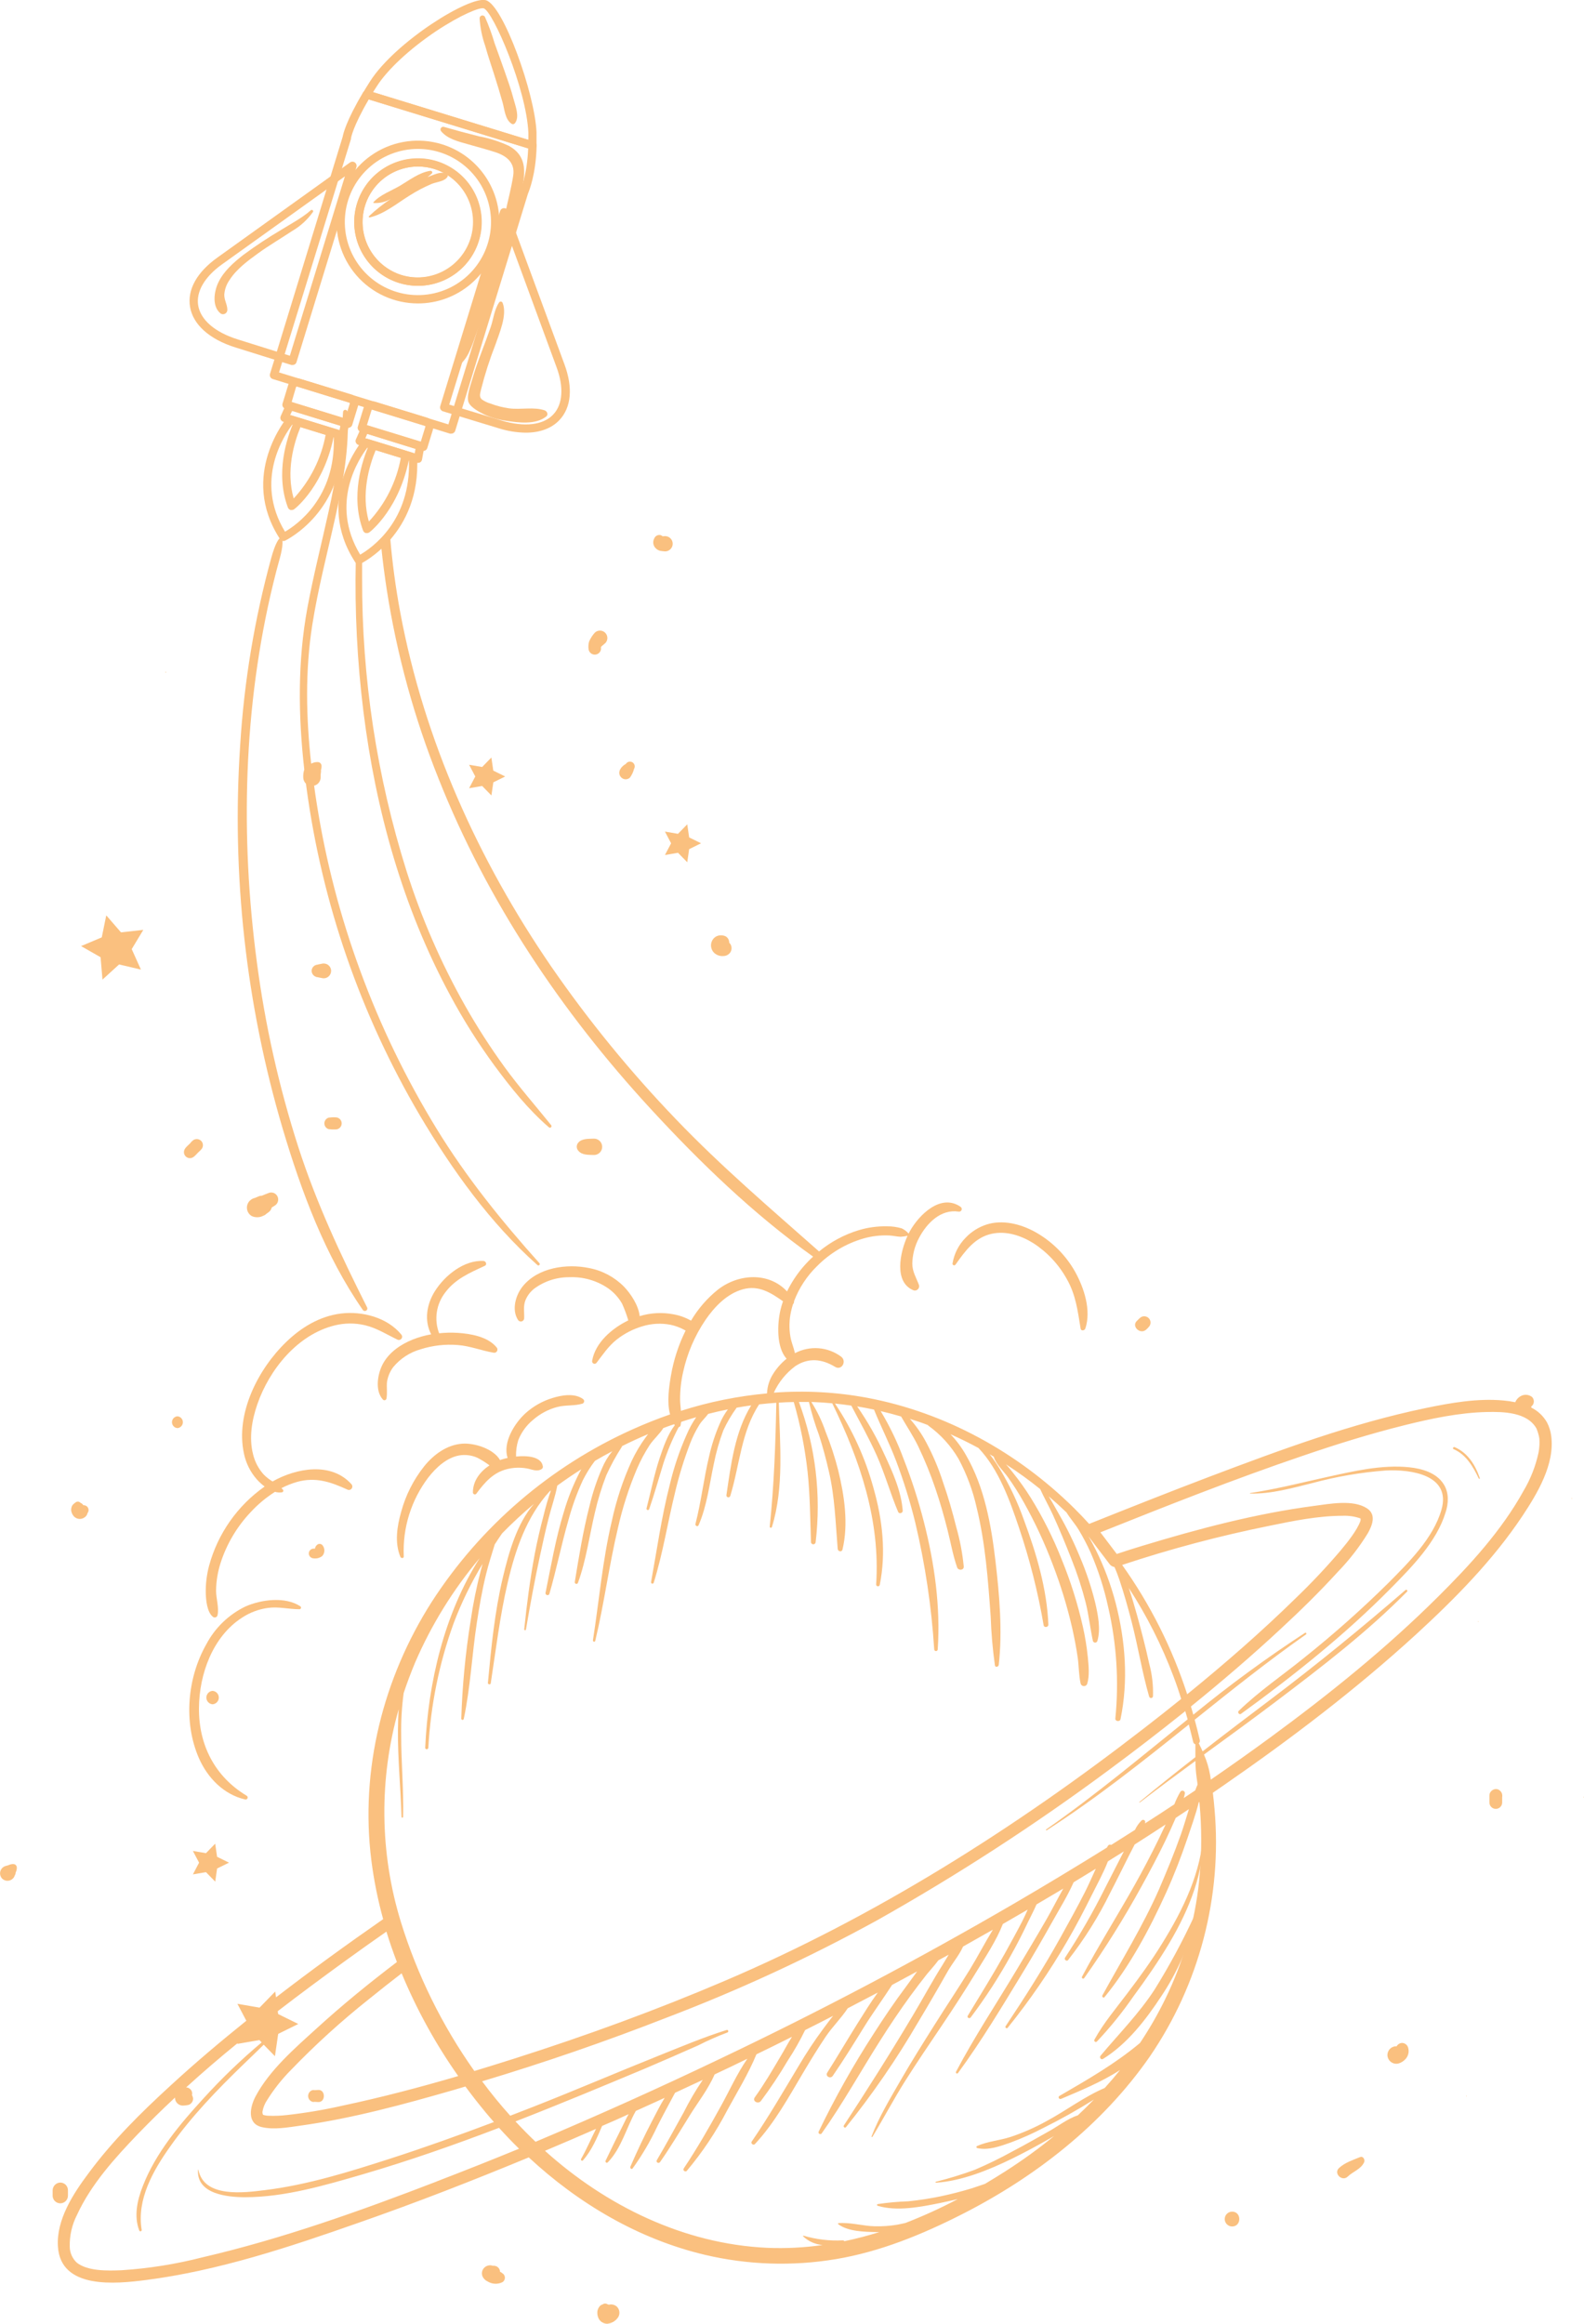 <svg width="315" height="462" viewBox="0 0 315 462" fill="none" xmlns="http://www.w3.org/2000/svg">
<g clip-path="url(#clip0)">
<path d="M58.181 72.56C58.1 72.571 58.019 72.571 57.938 72.56L46.823 69.077C41.65 67.465 38.356 64.514 37.786 60.97C37.238 57.563 39.163 54.125 43.202 51.228L69.608 32.299C69.749 32.199 69.918 32.145 70.091 32.145C70.264 32.145 70.433 32.199 70.574 32.299C70.711 32.402 70.814 32.544 70.869 32.708C70.923 32.87 70.926 33.046 70.878 33.211L58.965 71.997C58.934 72.099 58.883 72.195 58.816 72.277C58.748 72.359 58.664 72.427 58.569 72.476C58.45 72.538 58.316 72.567 58.181 72.56V72.56ZM68.588 35.059L44.161 52.551C40.707 55.015 38.973 57.981 39.406 60.696C39.878 63.601 42.754 66.073 47.31 67.487L57.641 70.727L68.588 35.059Z" fill="#FAC07F"/>
<path d="M104.549 86.021C102.741 85.995 100.947 85.706 99.224 85.162L88.094 81.777C87.885 81.712 87.71 81.567 87.607 81.374C87.553 81.281 87.52 81.176 87.51 81.069C87.499 80.961 87.511 80.853 87.546 80.751L99.452 41.965C99.502 41.8 99.603 41.654 99.741 41.55C99.878 41.445 100.045 41.387 100.218 41.383C100.391 41.378 100.56 41.429 100.703 41.526C100.845 41.624 100.953 41.764 101.011 41.927L112.24 72.408C113.967 77.055 113.617 80.994 111.259 83.504C109.691 85.177 107.364 86.021 104.549 86.021ZM89.334 80.439L99.68 83.587C104.245 84.971 108.048 84.538 110.034 82.393C111.92 80.393 112.156 76.963 110.673 72.993L100.304 44.794L89.334 80.439Z" fill="#FAC07F"/>
<path d="M89.722 86.211C89.642 86.225 89.559 86.225 89.479 86.211L54.242 75.359C54.032 75.294 53.857 75.149 53.755 74.956C53.655 74.763 53.633 74.54 53.694 74.332L68.148 27.181C68.231 26.671 68.825 24.04 72.203 18.374C72.3 18.218 72.445 18.098 72.617 18.032C72.788 17.966 72.977 17.958 73.153 18.009L106.139 28.139C106.309 28.194 106.457 28.302 106.561 28.447C106.665 28.592 106.72 28.767 106.717 28.945C106.588 34.694 105.196 38.01 104.998 38.489L90.529 85.633C90.476 85.804 90.368 85.953 90.223 86.058C90.077 86.162 89.901 86.216 89.722 86.211V86.211ZM55.489 74.043L89.167 84.378L103.431 37.987C103.439 37.95 103.452 37.915 103.469 37.881C103.469 37.881 104.823 34.885 105.036 29.515L73.329 19.773C70.149 25.203 69.806 27.447 69.806 27.47C69.806 27.492 69.806 27.569 69.806 27.607L55.489 74.043Z" fill="#FAC07F"/>
<path d="M105.895 29.728C105.784 29.73 105.674 29.704 105.576 29.652L73.214 19.72C73.087 19.792 72.941 19.827 72.795 19.819C72.65 19.816 72.507 19.774 72.383 19.698C72.258 19.622 72.157 19.514 72.088 19.385C71.959 19.142 71.898 19.028 72.133 18.556L72.187 18.473C72.407 18.054 72.826 17.385 73.579 16.191C78.638 8.259 93.472 -0.92 96.66 0.053C100.114 1.118 106.367 18.625 106.694 26.298C106.694 27.135 106.694 28.26 106.694 28.861C106.699 28.971 106.682 29.08 106.645 29.183C106.607 29.286 106.55 29.381 106.476 29.461C106.401 29.542 106.312 29.607 106.212 29.653C106.112 29.699 106.005 29.724 105.895 29.728V29.728ZM74.195 18.321L105.074 27.804C105.074 27.249 105.074 26.77 105.074 26.397C104.693 17.667 98.037 2.236 96.188 1.658C95.427 1.422 91.7 2.89 86.686 6.221C81.453 9.734 77.078 13.826 74.986 17.073C74.682 17.53 74.416 17.948 74.195 18.305V18.321Z" fill="#FAC07F"/>
<path d="M83.111 60.331C80.782 60.33 78.481 59.828 76.364 58.856C74.247 57.885 72.365 56.469 70.845 54.704C69.326 52.939 68.205 50.868 67.56 48.63C66.915 46.393 66.76 44.043 67.107 41.74C67.453 39.438 68.293 37.237 69.567 35.289C70.843 33.34 72.523 31.689 74.494 30.45C76.466 29.209 78.682 28.41 80.991 28.104C83.3 27.798 85.647 27.994 87.874 28.679V28.679C91.579 29.818 94.753 32.249 96.817 35.529C98.882 38.81 99.701 42.722 99.124 46.554C98.547 50.387 96.614 53.886 93.675 56.414C90.737 58.942 86.988 60.332 83.111 60.331V60.331ZM83.111 29.607C79.443 29.606 75.909 30.992 73.22 33.487C70.531 35.981 68.885 39.4 68.611 43.058C68.338 46.715 69.458 50.34 71.747 53.207C74.036 56.073 77.324 57.968 80.952 58.512C84.58 59.056 88.28 58.209 91.309 56.14C94.339 54.071 96.474 50.934 97.286 47.357C98.098 43.781 97.528 40.029 95.689 36.856C93.85 33.682 90.879 31.321 87.371 30.245V30.245C85.998 29.824 84.57 29.609 83.134 29.607H83.111ZM83.111 56.825C81.843 56.826 80.581 56.636 79.368 56.262C76.32 55.321 73.739 53.263 72.144 50.5C70.548 47.737 70.056 44.474 70.766 41.364C71.476 38.254 73.336 35.527 75.972 33.73C78.608 31.932 81.827 31.197 84.982 31.671C88.138 32.146 90.997 33.795 92.988 36.288C94.979 38.781 95.953 41.934 95.717 45.116C95.48 48.297 94.05 51.271 91.712 53.443C89.374 55.614 86.302 56.822 83.111 56.825V56.825ZM83.111 33.105C80.471 33.113 77.921 34.067 75.924 35.792C73.926 37.518 72.613 39.902 72.222 42.513C71.831 45.123 72.388 47.787 73.793 50.022C75.197 52.257 77.356 53.915 79.878 54.696V54.696C82.668 55.526 85.674 55.221 88.24 53.847C90.806 52.473 92.725 50.141 93.58 47.359C94.435 44.578 94.156 41.571 92.803 38.993C91.451 36.416 89.135 34.478 86.36 33.599C85.307 33.275 84.213 33.108 83.111 33.105Z" fill="#FAC07F"/>
<path d="M83.141 56.825C80.471 56.829 77.868 55.991 75.703 54.429C73.537 52.868 71.92 50.663 71.081 48.129C70.243 45.595 70.225 42.861 71.032 40.316C71.839 37.772 73.429 35.547 75.575 33.959C77.721 32.37 80.313 31.5 82.983 31.471C85.653 31.441 88.264 32.256 90.444 33.797C92.624 35.338 94.261 37.528 95.123 40.054C95.986 42.581 96.028 45.314 95.245 47.866C94.45 50.456 92.845 52.724 90.667 54.336C88.489 55.948 85.852 56.821 83.141 56.825V56.825ZM83.141 33.105C81.096 33.105 79.092 33.672 77.35 34.743C75.609 35.815 74.199 37.349 73.278 39.174C72.357 40.999 71.961 43.044 72.134 45.081C72.307 47.118 73.042 49.067 74.257 50.711C75.473 52.355 77.121 53.629 79.018 54.392C80.915 55.155 82.987 55.377 85.002 55.032C87.018 54.687 88.898 53.79 90.434 52.441C91.97 51.091 93.1 49.341 93.7 47.387C94.56 44.591 94.274 41.567 92.904 38.982C91.535 36.396 89.194 34.46 86.397 33.599C85.333 33.271 84.225 33.105 83.111 33.105H83.141Z" fill="#FAC07F"/>
<path d="M56.387 107.566C56.25 107.565 56.115 107.531 55.994 107.466C55.873 107.401 55.77 107.307 55.694 107.193C47.387 94.455 57.117 83.002 57.216 82.857C57.32 82.737 57.457 82.65 57.609 82.607C57.762 82.564 57.924 82.566 58.076 82.614L67.402 85.473C67.566 85.525 67.71 85.625 67.815 85.761C67.92 85.897 67.98 86.062 67.988 86.234C68.794 101.619 56.843 107.414 56.729 107.475C56.623 107.529 56.506 107.561 56.387 107.566V107.566ZM58.129 84.416C56.607 86.439 50.468 95.436 56.676 105.71C59.004 104.364 66.763 98.972 66.375 86.964L58.129 84.416Z" fill="#FAC07F"/>
<path d="M58.014 101.398C57.941 101.406 57.867 101.406 57.793 101.398C57.669 101.361 57.556 101.295 57.461 101.207C57.366 101.119 57.292 101.01 57.246 100.889C54.72 94.097 56.979 87.124 58.547 83.572C58.63 83.389 58.777 83.243 58.96 83.16C59.144 83.078 59.351 83.065 59.543 83.123L65.941 85.085C66.132 85.145 66.295 85.272 66.4 85.442C66.505 85.613 66.544 85.816 66.511 86.013C64.686 96.364 58.775 101.056 58.524 101.223C58.377 101.336 58.198 101.397 58.014 101.398V101.398ZM59.764 84.88C58.432 88.12 56.842 93.626 58.402 99.102C61.688 95.563 63.895 91.159 64.762 86.409L59.764 84.88Z" fill="#FAC07F"/>
<path d="M68.163 87.412C68.082 87.424 68 87.424 67.919 87.412L56.333 83.853C56.222 83.82 56.118 83.764 56.031 83.688C55.943 83.612 55.872 83.518 55.824 83.412C55.776 83.306 55.752 83.19 55.752 83.074C55.752 82.957 55.776 82.842 55.824 82.735L56.881 80.363C56.963 80.178 57.11 80.03 57.293 79.946C57.477 79.862 57.684 79.848 57.877 79.906L68.855 83.283C69.048 83.34 69.213 83.466 69.318 83.637C69.424 83.809 69.462 84.013 69.425 84.211L68.969 86.766C68.938 86.957 68.84 87.13 68.692 87.254C68.544 87.379 68.356 87.445 68.163 87.443V87.412ZM57.703 82.522L67.516 85.564L67.683 84.637L58.09 81.694L57.703 82.522Z" fill="#FAC07F"/>
<path d="M69.227 85.055C69.149 85.07 69.069 85.07 68.991 85.055L56.728 81.252C56.625 81.221 56.529 81.17 56.445 81.101C56.362 81.032 56.293 80.948 56.243 80.852C56.193 80.757 56.162 80.652 56.153 80.544C56.143 80.437 56.155 80.329 56.188 80.226L57.329 76.492C57.399 76.263 57.514 76.049 57.667 75.865C57.82 75.68 58.008 75.528 58.22 75.416C58.432 75.305 58.664 75.236 58.903 75.214C59.142 75.193 59.383 75.218 59.611 75.29L69.988 78.469C70.45 78.613 70.835 78.933 71.061 79.361C71.286 79.789 71.333 80.289 71.19 80.751L70.041 84.492C69.984 84.661 69.874 84.807 69.727 84.908C69.581 85.01 69.405 85.061 69.227 85.055V85.055ZM57.999 79.921L68.649 83.207L69.554 80.256C69.561 80.235 69.564 80.213 69.563 80.191C69.561 80.169 69.555 80.147 69.546 80.127C69.536 80.108 69.522 80.09 69.505 80.076C69.488 80.061 69.469 80.05 69.448 80.043L59.079 76.857C59.035 76.845 58.987 76.851 58.947 76.874C58.908 76.897 58.878 76.934 58.866 76.978L57.999 79.921Z" fill="#FAC07F"/>
<path d="M71.335 112.159C71.199 112.159 71.065 112.124 70.946 112.059C70.826 111.994 70.725 111.901 70.65 111.787C62.343 99.048 72.073 87.595 72.172 87.451C72.28 87.337 72.418 87.256 72.57 87.217C72.722 87.178 72.882 87.182 73.032 87.23L82.366 90.097C82.53 90.147 82.674 90.247 82.778 90.384C82.882 90.52 82.94 90.686 82.944 90.858C83.758 106.243 71.807 112.038 71.685 112.091C71.575 112.139 71.455 112.163 71.335 112.159V112.159ZM73.085 88.964C71.51 90.987 65.424 99.991 71.624 110.273C73.96 108.927 81.712 103.535 81.324 91.519L73.085 88.964Z" fill="#FAC07F"/>
<path d="M72.971 105.984C72.895 105.996 72.818 105.996 72.743 105.984C72.619 105.95 72.506 105.886 72.412 105.799C72.318 105.711 72.246 105.603 72.203 105.482C69.677 98.683 71.936 91.717 73.504 88.166C73.586 87.981 73.732 87.833 73.916 87.749C74.099 87.665 74.307 87.651 74.5 87.709L80.898 89.679C81.089 89.739 81.252 89.866 81.357 90.036C81.462 90.207 81.501 90.409 81.469 90.607C79.643 100.957 73.724 105.65 73.473 105.817C73.33 105.928 73.153 105.987 72.971 105.984V105.984ZM74.721 89.466C73.382 92.713 71.799 98.212 73.351 103.688C76.645 100.157 78.853 95.753 79.711 91.002L74.721 89.466Z" fill="#FAC07F"/>
<path d="M83.111 92.021C83.033 92.032 82.954 92.032 82.876 92.021L71.289 88.462C71.178 88.427 71.074 88.37 70.987 88.292C70.899 88.215 70.828 88.12 70.78 88.013C70.729 87.909 70.702 87.795 70.702 87.679C70.702 87.563 70.729 87.448 70.78 87.344L71.837 84.971C71.918 84.788 72.063 84.64 72.245 84.556C72.427 84.472 72.634 84.457 72.826 84.515L83.811 87.892C84.002 87.951 84.165 88.078 84.27 88.249C84.375 88.419 84.415 88.622 84.382 88.82L83.925 91.375C83.904 91.489 83.86 91.597 83.794 91.693C83.728 91.788 83.644 91.869 83.545 91.93C83.412 92 83.262 92.031 83.111 92.021V92.021ZM72.659 87.131L82.465 90.173L82.632 89.245L73.031 86.257L72.659 87.131Z" fill="#FAC07F"/>
<path d="M84.207 89.649C84.129 89.659 84.049 89.659 83.971 89.649L71.708 85.846C71.5 85.781 71.326 85.637 71.224 85.445C71.121 85.253 71.098 85.028 71.16 84.819L72.309 81.078C72.378 80.85 72.492 80.638 72.645 80.455C72.798 80.272 72.987 80.121 73.199 80.013C73.612 79.785 74.098 79.728 74.553 79.853L84.922 83.04C85.384 83.183 85.77 83.504 85.995 83.932C86.22 84.36 86.267 84.859 86.124 85.321L84.975 89.055C84.926 89.222 84.825 89.37 84.687 89.476C84.549 89.583 84.381 89.643 84.207 89.649V89.649ZM72.971 84.515L83.682 87.8L84.587 84.842C84.599 84.799 84.594 84.752 84.573 84.713C84.552 84.673 84.516 84.643 84.473 84.629L74.089 81.45C74.07 81.442 74.049 81.438 74.028 81.438C74.007 81.438 73.987 81.442 73.967 81.45C73.947 81.46 73.929 81.474 73.915 81.491C73.9 81.508 73.89 81.528 73.884 81.549L72.971 84.515Z" fill="#FAC07F"/>
<path d="M20.38 194.758L23.682 191.747L28.026 192.766L26.192 188.697L28.497 184.872L24.062 185.366L21.133 181.989L20.236 186.362L16.12 188.096L20 190.309L20.38 194.758Z" fill="#FAC07F"/>
<path d="M95.884 156.261L97.725 158.147L98.106 155.539L100.464 154.375L98.098 153.212L97.718 150.603L95.884 152.489L93.29 152.048L94.515 154.375L93.29 156.71L95.884 156.261Z" fill="#FAC07F"/>
<path d="M133.457 167.661L132.232 169.988L134.834 169.547L136.668 171.426L137.048 168.825L139.414 167.654L137.048 166.49L136.668 163.889L134.827 165.775L132.232 165.327L133.457 167.661Z" fill="#FAC07F"/>
<path d="M40.958 372.207L42.799 374.093L43.172 371.485L45.538 370.321L43.172 369.157L42.792 366.549L40.958 368.435L38.356 367.994L39.589 370.321L38.364 372.656L40.958 372.207Z" fill="#FAC07F"/>
<path d="M53.557 237.134L52.75 237.445C52.522 237.537 52.301 237.643 52.073 237.719C51.909 237.728 51.746 237.754 51.586 237.795L51.191 237.955L50.658 238.175C50.388 238.237 50.133 238.353 49.91 238.517C49.686 238.68 49.498 238.888 49.357 239.126C49.103 239.566 49.031 240.088 49.158 240.58C49.285 241.072 49.599 241.495 50.034 241.757C50.382 241.921 50.761 242.005 51.145 242.005C51.529 242.005 51.908 241.921 52.256 241.757C52.54 241.656 52.799 241.495 53.017 241.286C53.108 241.225 53.199 241.164 53.283 241.096C53.472 240.983 53.637 240.833 53.768 240.656C53.898 240.478 53.992 240.276 54.044 240.061L54.637 239.696C54.928 239.522 55.147 239.248 55.253 238.926C55.359 238.603 55.346 238.253 55.215 237.94C55.086 237.625 54.846 237.369 54.54 237.22C54.234 237.072 53.884 237.041 53.557 237.134V237.134ZM52.035 241.697C52.187 241.584 52.33 241.46 52.461 241.324L52.377 241.43L52.035 241.697Z" fill="#FAC07F"/>
<path d="M14.713 301.495C14.982 301.772 15.343 301.943 15.728 301.977C16.114 302.01 16.498 301.904 16.812 301.678C17.038 301.535 17.215 301.329 17.322 301.084C17.356 301.004 17.382 300.92 17.398 300.833C17.549 300.646 17.626 300.41 17.613 300.17C17.601 299.93 17.5 299.703 17.329 299.533C17.229 299.436 17.109 299.362 16.978 299.315C16.847 299.268 16.708 299.249 16.569 299.259C16.472 299.089 16.33 298.95 16.158 298.856H16.12C16.042 298.783 15.958 298.717 15.869 298.658C15.769 298.592 15.653 298.552 15.533 298.543C15.414 298.534 15.293 298.555 15.184 298.605C15.044 298.673 14.915 298.762 14.804 298.871L14.659 299.001L14.56 299.077C14.385 299.252 14.263 299.473 14.21 299.715C14.13 299.999 14.13 300.299 14.21 300.582C14.303 300.922 14.476 301.235 14.713 301.495V301.495ZM16.736 299.487V299.426V299.487Z" fill="#FAC07F"/>
<path d="M125.272 154.596C125.654 154.08 125.931 153.493 126.086 152.869C126.218 152.655 126.259 152.396 126.201 152.151C126.142 151.905 125.989 151.693 125.774 151.561C125.559 151.429 125.301 151.388 125.055 151.446C124.81 151.505 124.598 151.658 124.466 151.873C123.583 152.337 122.746 153.394 123.362 154.345C123.459 154.502 123.589 154.636 123.744 154.736C123.899 154.836 124.074 154.901 124.257 154.925C124.44 154.949 124.626 154.932 124.802 154.875C124.977 154.818 125.138 154.723 125.272 154.596V154.596Z" fill="#FAC07F"/>
<path d="M298.751 356.974C298.748 356.778 298.7 356.585 298.612 356.41C298.523 356.235 298.397 356.082 298.242 355.963C298.031 355.78 297.76 355.683 297.481 355.689C297.185 355.697 296.901 355.804 296.674 355.993C296.522 356.107 296.398 356.255 296.314 356.425C296.229 356.596 296.186 356.784 296.188 356.974V357.301C296.188 357.347 296.188 357.392 296.188 357.43C296.188 357.742 296.188 358.054 296.188 358.358C296.188 358.695 296.321 359.018 296.56 359.256C296.798 359.494 297.121 359.628 297.458 359.628C297.795 359.628 298.118 359.494 298.356 359.256C298.595 359.018 298.728 358.695 298.728 358.358C298.728 358.054 298.728 357.75 298.728 357.446C298.732 357.397 298.732 357.349 298.728 357.301C298.751 357.195 298.751 357.088 298.751 356.974Z" fill="#FAC07F"/>
<path d="M121.065 458.213L120.783 458.099L120.852 458.152L120.783 458.106C120.691 458.046 120.587 458.006 120.479 457.988C120.37 457.969 120.259 457.974 120.152 458C120.052 458.027 119.957 458.071 119.871 458.129V458.129L119.597 458.243C119.42 458.335 119.271 458.472 119.163 458.639C118.88 459.013 118.747 459.479 118.79 459.947C118.809 460.333 118.916 460.71 119.102 461.05C119.269 461.331 119.504 461.565 119.786 461.73C120.069 461.895 120.388 461.985 120.715 461.993C121.096 461.968 121.468 461.867 121.809 461.696C122.15 461.525 122.453 461.287 122.701 460.996C123.01 460.677 123.182 460.25 123.182 459.806C123.182 459.362 123.01 458.935 122.701 458.616C122.485 458.415 122.221 458.273 121.935 458.203C121.649 458.132 121.349 458.136 121.065 458.213V458.213Z" fill="#FAC07F"/>
<path d="M268.025 432.728C269.06 431.717 270.604 431.298 271.273 429.899C271.502 429.412 271.098 428.591 270.467 428.857C268.999 429.465 267.508 429.922 266.306 431.009C265.104 432.097 266.907 433.816 268.025 432.728Z" fill="#FAC07F"/>
<path d="M227.926 264.352C228.107 264.191 228.277 264.019 228.435 263.835C228.67 263.599 228.802 263.279 228.801 262.946C228.801 262.613 228.667 262.294 228.431 262.059C228.315 261.943 228.176 261.851 228.023 261.788C227.871 261.725 227.707 261.693 227.542 261.693C227.209 261.694 226.89 261.827 226.655 262.063C226.495 262.215 226.29 262.39 226.138 262.565C224.898 263.622 226.701 265.417 227.926 264.352Z" fill="#FAC07F"/>
<path d="M143.902 190.073C144.317 190.063 144.713 189.897 145.013 189.609C145.161 189.467 145.279 189.297 145.36 189.108C145.441 188.919 145.482 188.716 145.482 188.511C145.482 188.305 145.441 188.102 145.36 187.913C145.279 187.724 145.161 187.554 145.013 187.412C145.017 187.389 145.017 187.366 145.013 187.343C145.006 187.106 144.94 186.875 144.82 186.67C144.7 186.466 144.531 186.294 144.328 186.172C144.068 186.04 143.783 185.968 143.491 185.959C143.119 185.928 142.745 186.006 142.417 186.185C142.088 186.363 141.819 186.634 141.643 186.963C141.434 187.35 141.353 187.792 141.41 188.227C141.468 188.663 141.661 189.069 141.962 189.389C142.216 189.638 142.521 189.829 142.856 189.947C143.191 190.065 143.548 190.108 143.902 190.073V190.073ZM144.495 188.431C144.427 188.522 144.359 188.621 144.282 188.712L144.495 188.431Z" fill="#FAC07F"/>
<path d="M119.513 129.096C119.513 128.974 119.513 128.86 119.513 128.746C119.513 128.746 119.513 128.678 119.513 128.624C119.589 128.564 119.657 128.48 119.734 128.411C119.947 128.214 120.175 128.024 120.403 127.833C120.657 127.553 120.793 127.185 120.783 126.807C120.773 126.429 120.619 126.069 120.351 125.802C120.084 125.534 119.723 125.38 119.345 125.37C118.967 125.36 118.599 125.496 118.319 125.75C117.832 126.275 117.439 126.88 117.155 127.537C117.009 128.043 116.973 128.575 117.048 129.096C117.094 129.389 117.244 129.657 117.47 129.85C117.696 130.043 117.983 130.149 118.281 130.149C118.578 130.149 118.865 130.043 119.091 129.85C119.317 129.657 119.467 129.389 119.513 129.096V129.096ZM119.597 128.541C119.596 128.536 119.596 128.531 119.597 128.525V128.541Z" fill="#FAC07F"/>
<path d="M118.014 229.627C118.236 229.643 118.46 229.612 118.67 229.537C118.88 229.463 119.073 229.345 119.236 229.193C119.399 229.041 119.529 228.857 119.618 228.652C119.707 228.448 119.753 228.227 119.753 228.004C119.753 227.781 119.707 227.56 119.618 227.355C119.529 227.151 119.399 226.967 119.236 226.814C119.073 226.662 118.88 226.545 118.67 226.47C118.46 226.395 118.236 226.365 118.014 226.38C117.01 226.426 115.732 226.342 115.024 227.141C114.812 227.366 114.694 227.664 114.694 227.973C114.694 228.283 114.812 228.58 115.024 228.806C115.754 229.673 117.01 229.582 118.014 229.627Z" fill="#FAC07F"/>
<path d="M63.066 191.83H63.127C62.807 191.823 62.883 191.868 63.066 191.83Z" fill="#FAC07F"/>
<path d="M62.937 194.256H62.99H63.028L63.987 194.446C64.237 194.514 64.502 194.515 64.753 194.448C65.004 194.382 65.233 194.25 65.417 194.066C65.69 193.787 65.845 193.414 65.85 193.024C65.845 192.634 65.69 192.261 65.417 191.982C65.231 191.802 65.001 191.673 64.751 191.607C64.501 191.54 64.238 191.538 63.987 191.602L63.089 191.784H63.211C62.883 191.788 62.57 191.92 62.338 192.152C62.107 192.384 61.975 192.697 61.971 193.024C61.977 193.294 62.069 193.555 62.233 193.769C62.397 193.984 62.625 194.141 62.884 194.218C62.884 194.218 62.914 194.256 62.937 194.256Z" fill="#FAC07F"/>
<path d="M32.956 133.705C32.965 133.708 32.975 133.709 32.985 133.708C32.995 133.707 33.004 133.703 33.012 133.697C33.02 133.692 33.027 133.684 33.031 133.676C33.036 133.667 33.038 133.657 33.038 133.648C33.038 133.638 33.036 133.628 33.031 133.619C33.027 133.611 33.02 133.603 33.012 133.598C33.004 133.592 32.995 133.588 32.985 133.587C32.975 133.586 32.965 133.587 32.956 133.59C32.947 133.587 32.937 133.586 32.927 133.587C32.917 133.588 32.908 133.592 32.9 133.598C32.892 133.603 32.886 133.611 32.881 133.619C32.876 133.628 32.874 133.638 32.874 133.648C32.874 133.657 32.876 133.667 32.881 133.676C32.886 133.684 32.892 133.692 32.9 133.697C32.908 133.703 32.917 133.707 32.927 133.708C32.937 133.709 32.947 133.708 32.956 133.705V133.705Z" fill="#FAC07F"/>
<path d="M63.02 307.168C62.808 307.35 62.672 307.606 62.64 307.883H62.381C62.125 307.885 61.879 307.987 61.697 308.168C61.515 308.348 61.411 308.593 61.407 308.849C61.411 309.106 61.515 309.351 61.697 309.533C61.879 309.715 62.124 309.819 62.381 309.823C62.683 309.862 62.991 309.841 63.285 309.76C63.578 309.679 63.853 309.54 64.093 309.351C64.36 309.05 64.508 308.662 64.508 308.26C64.508 307.857 64.36 307.469 64.093 307.168C63.95 307.027 63.757 306.947 63.556 306.947C63.355 306.947 63.163 307.027 63.02 307.168V307.168ZM62.602 308.157C62.602 308.157 62.602 308.203 62.602 308.218C62.579 308.157 62.594 308.134 62.602 308.157ZM62.602 308.279C62.602 308.279 62.602 308.332 62.602 308.355V308.279Z" fill="#FAC07F"/>
<path d="M131.289 109.513C131.609 109.566 131.936 109.597 132.255 109.627C132.659 109.627 133.046 109.467 133.331 109.181C133.617 108.896 133.777 108.509 133.777 108.106C133.777 107.703 133.617 107.316 133.331 107.03C133.046 106.745 132.659 106.585 132.255 106.585L131.768 106.623C131.654 106.51 131.513 106.429 131.358 106.387C131.103 106.33 130.836 106.365 130.605 106.488C130.375 106.611 130.196 106.813 130.102 107.056C129.934 107.366 129.871 107.721 129.921 108.069C129.972 108.417 130.134 108.74 130.384 108.988C130.629 109.246 130.943 109.428 131.289 109.513ZM132.05 106.95L132.202 107.148C132.149 107.072 132.088 107.003 132.027 106.927C132.134 107.018 132.096 107.026 132.027 106.95H132.05Z" fill="#FAC07F"/>
<path d="M65.348 224.486C65.811 224.552 66.28 224.573 66.747 224.547C67.066 224.547 67.372 224.421 67.597 224.195C67.823 223.97 67.949 223.664 67.949 223.346C67.949 223.027 67.823 222.721 67.597 222.496C67.372 222.271 67.066 222.144 66.747 222.144C66.28 222.114 65.811 222.135 65.348 222.205C65.104 222.28 64.891 222.431 64.739 222.637C64.588 222.842 64.506 223.09 64.506 223.346C64.506 223.601 64.588 223.849 64.739 224.054C64.891 224.26 65.104 224.411 65.348 224.486V224.486Z" fill="#FAC07F"/>
<path d="M35.284 283.928C35.579 283.904 35.855 283.77 36.056 283.552C36.257 283.334 36.368 283.049 36.368 282.753C36.368 282.456 36.257 282.171 36.056 281.953C35.855 281.736 35.579 281.601 35.284 281.578C34.988 281.601 34.713 281.736 34.512 281.953C34.311 282.171 34.199 282.456 34.199 282.753C34.199 283.049 34.311 283.334 34.512 283.552C34.713 283.77 34.988 283.904 35.284 283.928V283.928Z" fill="#FAC07F"/>
<path d="M38.037 230.228C38.569 230.106 39.011 229.528 39.383 229.148L39.635 228.912L39.68 228.874L40 228.547C40.228 228.317 40.356 228.005 40.356 227.68C40.356 227.356 40.228 227.044 40 226.813C39.767 226.589 39.456 226.463 39.132 226.463C38.809 226.463 38.498 226.589 38.265 226.813L37.938 227.133V227.179L37.687 227.422C37.314 227.802 36.736 228.243 36.614 228.776C36.565 228.973 36.568 229.18 36.621 229.377C36.675 229.574 36.777 229.753 36.92 229.899C37.063 230.044 37.24 230.151 37.436 230.209C37.631 230.266 37.838 230.273 38.037 230.228V230.228Z" fill="#FAC07F"/>
<path d="M42.275 338.836C42.612 338.81 42.926 338.659 43.156 338.411C43.386 338.164 43.513 337.839 43.513 337.501C43.513 337.164 43.386 336.839 43.156 336.591C42.926 336.344 42.612 336.192 42.275 336.167C41.938 336.192 41.624 336.344 41.394 336.591C41.165 336.839 41.037 337.164 41.037 337.501C41.037 337.839 41.165 338.164 41.394 338.411C41.624 338.659 41.938 338.81 42.275 338.836V338.836Z" fill="#FAC07F"/>
<path d="M2.655 370.603H2.457C2.15 370.638 1.851 370.728 1.575 370.869C1.491 370.914 1.484 370.869 1.529 370.869L1.332 370.922L1.096 370.99C0.846 371.065 0.62 371.203 0.439 371.39C0.257 371.577 0.127 371.808 0.061 372.06C-0.005 372.312 -0.006 372.576 0.059 372.829C0.125 373.081 0.254 373.312 0.434 373.5C0.622 373.68 0.853 373.809 1.106 373.875C1.358 373.94 1.623 373.939 1.875 373.873C2.127 373.806 2.357 373.676 2.545 373.495C2.732 373.314 2.87 373.088 2.944 372.838L3.043 372.648L3.104 372.443V372.321C3.225 372.083 3.305 371.826 3.34 371.561C3.34 371.492 3.34 371.424 3.34 371.363C3.351 371.267 3.341 371.17 3.311 371.078C3.282 370.986 3.233 370.901 3.168 370.829C3.104 370.757 3.025 370.7 2.936 370.661C2.848 370.622 2.752 370.602 2.655 370.603V370.603Z" fill="#FAC07F"/>
<path d="M1.689 370.831C1.633 370.837 1.579 370.852 1.529 370.876H1.521C1.575 370.855 1.631 370.839 1.689 370.831V370.831Z" fill="#FAC07F"/>
<path d="M61.826 417.723C61.934 417.802 62.058 417.857 62.19 417.882C62.321 417.907 62.457 417.902 62.587 417.868L63.264 417.913C64.785 418.012 64.785 415.411 63.264 415.51L62.579 415.556C62.449 415.522 62.314 415.517 62.182 415.542C62.051 415.567 61.926 415.621 61.818 415.7C61.65 415.81 61.512 415.96 61.417 416.137C61.322 416.313 61.272 416.511 61.272 416.712C61.272 416.912 61.322 417.11 61.417 417.287C61.512 417.463 61.65 417.613 61.818 417.723H61.826Z" fill="#FAC07F"/>
<path d="M13.511 436.53V435.443C13.511 435.039 13.35 434.653 13.065 434.367C12.78 434.082 12.393 433.922 11.989 433.922C11.589 433.933 11.209 434.097 10.926 434.38C10.643 434.663 10.479 435.043 10.468 435.443V436.53C10.468 436.934 10.628 437.321 10.913 437.606C11.199 437.891 11.586 438.051 11.989 438.051C12.393 438.051 12.78 437.891 13.065 437.606C13.35 437.321 13.511 436.934 13.511 436.53Z" fill="#FAC07F"/>
<path d="M99.886 451.938C99.825 451.882 99.758 451.831 99.688 451.786L99.445 451.665C99.435 451.346 99.303 451.044 99.076 450.82C98.85 450.597 98.546 450.469 98.228 450.463H97.976C97.692 450.353 97.38 450.337 97.086 450.417C96.878 450.463 96.681 450.55 96.507 450.672C96.333 450.795 96.186 450.952 96.073 451.132C95.96 451.313 95.885 451.514 95.851 451.725C95.817 451.935 95.826 452.15 95.877 452.357C95.96 452.618 96.096 452.86 96.277 453.067C96.457 453.273 96.678 453.441 96.927 453.558C97.367 453.841 97.872 454.006 98.395 454.037C98.917 454.067 99.439 453.963 99.909 453.733C100.064 453.639 100.191 453.506 100.279 453.348C100.367 453.189 100.412 453.01 100.41 452.829C100.408 452.648 100.358 452.47 100.266 452.314C100.174 452.158 100.043 452.028 99.886 451.938V451.938ZM98.075 452.95L97.809 453.056C97.901 453.029 97.99 452.993 98.075 452.95V452.95Z" fill="#FAC07F"/>
<path d="M245.028 439.702C244.636 439.702 244.261 439.858 243.984 440.134C243.707 440.411 243.552 440.786 243.552 441.178C243.552 441.569 243.707 441.944 243.984 442.221C244.261 442.498 244.636 442.653 245.028 442.653C246.922 442.653 246.929 439.702 245.028 439.702Z" fill="#FAC07F"/>
<path d="M291.638 416.651C291.622 416.651 291.606 416.657 291.595 416.669C291.584 416.68 291.577 416.696 291.577 416.712C291.577 416.728 291.584 416.743 291.595 416.755C291.606 416.766 291.622 416.773 291.638 416.773C291.706 416.757 291.706 416.651 291.638 416.651Z" fill="#FAC07F"/>
<path d="M278.82 406.164C278.599 406.171 278.384 406.236 278.196 406.352C278.008 406.468 277.853 406.631 277.747 406.825C277.511 406.813 277.275 406.848 277.053 406.93C276.831 407.011 276.628 407.137 276.456 407.299C276.284 407.461 276.147 407.656 276.052 407.873C275.958 408.089 275.908 408.323 275.906 408.559C275.91 408.827 275.975 409.091 276.096 409.33C276.217 409.569 276.39 409.778 276.603 409.94C276.817 410.103 277.064 410.215 277.326 410.268C277.589 410.321 277.86 410.314 278.12 410.247C278.6 410.102 279.036 409.841 279.39 409.487C279.716 409.18 279.946 408.786 280.056 408.352C280.165 407.919 280.148 407.463 280.007 407.038C279.923 406.788 279.765 406.569 279.552 406.413C279.34 406.256 279.084 406.169 278.82 406.164ZM277.679 406.924C277.74 406.795 277.717 406.871 277.671 406.939L277.679 406.924Z" fill="#FAC07F"/>
<path d="M314.947 357.248C314.932 357.248 314.917 357.254 314.906 357.265C314.896 357.275 314.89 357.29 314.89 357.305C314.89 357.32 314.896 357.335 314.906 357.345C314.917 357.356 314.932 357.362 314.947 357.362C314.962 357.362 314.976 357.356 314.987 357.345C314.998 357.335 315.004 357.32 315.004 357.305C315.004 357.29 314.998 357.275 314.987 357.265C314.976 357.254 314.962 357.248 314.947 357.248Z" fill="#FAC07F"/>
<path d="M293.966 322.302C293.951 322.302 293.937 322.309 293.926 322.319C293.915 322.33 293.909 322.344 293.909 322.36C293.909 322.375 293.915 322.389 293.926 322.4C293.937 322.411 293.951 322.417 293.966 322.417C293.981 322.417 293.996 322.411 294.007 322.4C294.017 322.389 294.023 322.375 294.023 322.36C294.023 322.344 294.017 322.33 294.007 322.319C293.996 322.309 293.981 322.302 293.966 322.302V322.302Z" fill="#FAC07F"/>
<path d="M312.611 297.951C312.623 297.947 312.633 297.939 312.64 297.929C312.647 297.919 312.651 297.906 312.651 297.894C312.651 297.882 312.647 297.87 312.64 297.859C312.633 297.849 312.623 297.841 312.611 297.837C312.602 297.834 312.592 297.833 312.582 297.834C312.573 297.835 312.563 297.839 312.555 297.844C312.547 297.85 312.541 297.857 312.536 297.866C312.532 297.875 312.529 297.884 312.529 297.894C312.529 297.904 312.532 297.914 312.536 297.922C312.541 297.931 312.547 297.938 312.555 297.944C312.563 297.95 312.573 297.953 312.582 297.954C312.592 297.956 312.602 297.955 312.611 297.951Z" fill="#FAC07F"/>
<path d="M224.244 396.224C221.962 399.266 219.459 402.201 217.648 405.502C217.611 405.567 217.598 405.644 217.612 405.718C217.626 405.791 217.667 405.858 217.726 405.904C217.786 405.95 217.86 405.974 217.935 405.97C218.01 405.966 218.081 405.935 218.135 405.882C220.78 403.076 223.209 400.074 225.4 396.901C227.918 393.486 230.345 389.988 232.513 386.345C236.53 379.576 239.543 372.101 239.36 364.115H239.314C238.957 372.177 235.26 379.713 231.068 386.451C228.983 389.851 226.625 393.075 224.244 396.224Z" fill="#FAC07F"/>
<path d="M237.504 380.915C235.178 385.947 232.543 390.832 229.615 395.539C226.488 400.353 222.532 404.323 218.865 408.696C218.576 409.031 218.934 409.601 219.36 409.335C224.145 406.377 227.857 401.57 230.908 396.924C234.15 392.093 236.5 386.72 237.846 381.059C237.891 380.869 237.602 380.717 237.504 380.915Z" fill="#FAC07F"/>
<path d="M75.801 108.593C76.105 111.528 76.48 114.441 76.927 117.331C78.932 130.177 82.385 142.754 87.219 154.824C96.881 179.16 111.632 201.169 129.319 220.372C139.155 231.057 149.859 241.408 161.696 249.834C161.399 250.1 161.11 250.382 160.829 250.671C159.068 252.449 157.61 254.504 156.515 256.755C152.947 252.899 146.915 253.157 142.746 256.412C140.615 258.126 138.811 260.21 137.421 262.565C136.335 261.946 135.152 261.519 133.921 261.302C131.688 260.875 129.385 261 127.212 261.667C126.983 259.5 125.393 257.158 124.077 255.796C122.197 253.894 119.783 252.608 117.155 252.108C112.712 251.188 107.014 251.986 103.979 255.705C102.548 257.454 101.696 260.39 103.012 262.42C103.088 262.542 103.2 262.636 103.333 262.688C103.466 262.741 103.612 262.749 103.75 262.711C103.888 262.673 104.01 262.592 104.098 262.479C104.185 262.367 104.234 262.229 104.237 262.086C104.283 260.899 104.032 259.804 104.45 258.618C104.813 257.667 105.429 256.834 106.23 256.207C108.26 254.703 110.726 253.902 113.252 253.926C115.993 253.817 118.696 254.596 120.958 256.146C122.085 256.95 123.024 257.988 123.712 259.188C124.197 260.267 124.609 261.378 124.945 262.512C121.635 264.109 118.372 266.991 117.763 270.512C117.73 270.628 117.74 270.753 117.793 270.862C117.845 270.971 117.936 271.057 118.047 271.104C118.159 271.151 118.283 271.155 118.398 271.116C118.512 271.077 118.609 270.998 118.668 270.892C119.916 269.273 121.004 267.615 122.632 266.329C124.162 265.122 125.911 264.221 127.782 263.675C129.589 263.124 131.504 263.025 133.358 263.386C134.355 263.599 135.314 263.96 136.204 264.459L136.341 264.535C134.941 267.359 133.96 270.372 133.427 273.478C133.077 275.509 132.575 278.748 133.252 281.205C130.716 282.087 128.221 283.081 125.766 284.186C109.422 291.525 95.555 303.441 85.843 318.493C76.151 333.703 71.609 351.833 73.838 369.789C74.341 373.762 75.13 377.694 76.196 381.554C69 386.565 61.864 391.722 54.896 397.098L54.728 395.943L51.617 399.144L47.212 398.384L48.985 401.753C43.85 405.882 38.829 410.118 33.975 414.583C28.095 419.959 22.359 425.625 17.604 432.074C14.561 436.128 11.168 441.345 11.518 446.645C12.058 455.209 23.051 454.068 29.015 453.3C43.469 451.444 57.657 446.714 71.373 441.892C82.784 437.915 94.013 433.527 105.15 428.918C115.04 438.097 126.961 445.155 140.144 448.281C148.688 450.301 157.548 450.595 166.207 449.148C174.986 447.687 183.301 444.28 191.213 440.272C205.819 432.873 219.185 422.477 228.596 408.955C238.49 394.532 243.062 377.119 241.528 359.697C241.437 358.602 241.323 357.514 241.193 356.427L243.476 354.852C256.758 345.665 269.691 335.84 281.596 324.949C289.348 317.831 296.918 310.173 302.768 301.374C305.719 296.925 309.226 291.091 308.481 285.494C308.365 284.554 308.082 283.642 307.644 282.802C306.922 281.527 305.833 280.498 304.518 279.851V279.615C304.667 279.515 304.79 279.379 304.875 279.22C305 278.986 305.048 278.719 305.014 278.456C304.98 278.193 304.865 277.947 304.685 277.752C304.423 277.544 304.114 277.403 303.785 277.342C303.456 277.281 303.117 277.301 302.798 277.402C302.469 277.513 302.167 277.693 301.914 277.93C301.66 278.168 301.461 278.457 301.33 278.779C300.558 278.624 299.778 278.51 298.995 278.437C293.821 277.958 288.489 278.908 283.437 279.958C268.801 283 254.605 288.262 240.653 293.54C232.62 296.582 224.64 299.761 216.667 302.94L216.599 302.978C215.61 301.888 214.595 300.828 213.556 299.799C202.327 288.734 188.025 280.832 172.476 277.904C166.349 276.76 160.099 276.417 153.883 276.885C154.838 274.803 156.3 272.993 158.136 271.623C160.768 269.866 163.461 270.162 166.07 271.752C167.402 272.558 168.451 270.596 167.257 269.714C165.95 268.746 164.395 268.168 162.773 268.046C161.15 267.925 159.527 268.266 158.09 269.029C157.847 267.926 157.367 266.869 157.177 265.721C156.894 264.047 156.943 262.334 157.322 260.679C157.428 260.207 157.55 259.751 157.694 259.302C157.773 259.222 157.834 259.125 157.87 259.018C157.907 258.912 157.92 258.798 157.908 258.686C158.912 256.048 160.483 253.662 162.51 251.697C165.055 249.132 168.209 247.253 171.677 246.237C173.342 245.757 175.073 245.552 176.804 245.628C177.565 245.666 178.326 245.849 179.087 245.887C179.555 245.862 180.021 245.796 180.479 245.689C178.957 249.013 177.702 254.983 181.711 256.549C181.856 256.587 182.009 256.587 182.154 256.548C182.299 256.508 182.431 256.432 182.537 256.326C182.644 256.22 182.72 256.087 182.759 255.943C182.799 255.798 182.799 255.645 182.761 255.5C182.213 254.032 181.43 252.846 181.422 251.218C181.463 249.415 181.932 247.648 182.791 246.062C184.313 243.18 187.09 240.35 190.619 240.883C190.739 240.91 190.865 240.894 190.974 240.838C191.084 240.782 191.17 240.689 191.218 240.576C191.266 240.463 191.272 240.336 191.237 240.219C191.201 240.101 191.125 240 191.023 239.932C187.097 237.202 182.761 241.522 180.943 244.769C180.859 244.921 180.775 245.081 180.692 245.256C180.311 244.816 179.842 244.46 179.315 244.214C178.374 243.936 177.397 243.8 176.416 243.811C174.514 243.766 172.616 244.022 170.794 244.571C167.902 245.445 165.213 246.885 162.883 248.807C153.206 240.244 143.4 231.901 134.446 222.547C125.386 213.124 117.1 202.987 109.669 192.233C95.108 171.03 84.352 147.196 79.612 121.841C78.69 116.907 78.017 111.929 77.596 106.927L75.801 108.593ZM270.604 301.921C270.786 302.005 270.657 301.997 270.604 301.921V301.921ZM270.52 302.446C269.835 304.279 268.032 306.545 266.595 308.264C263.773 311.577 260.787 314.747 257.648 317.762C250.802 324.47 243.537 330.79 236.089 336.844C233.114 327.664 228.753 318.993 223.156 311.131C232.752 307.945 242.533 305.346 252.445 303.351C257.192 302.37 262.091 301.374 266.96 301.358C268.179 301.303 269.398 301.482 270.55 301.883V301.883C270.528 302.005 270.642 302.104 270.52 302.431V302.446ZM135.245 278.292C135.233 276.453 135.432 274.618 135.838 272.824C136.645 269.101 138.158 265.566 140.296 262.413C142.092 259.797 144.579 257.196 147.729 256.329C150.878 255.462 153.282 257.006 155.709 258.709C155.5 259.305 155.325 259.912 155.184 260.527C154.583 263.204 154.355 267.85 156.424 270.132C155.401 270.959 154.517 271.945 153.807 273.052C153.028 274.238 152.587 275.613 152.529 277.03C146.714 277.557 140.974 278.72 135.412 280.498C135.352 279.752 135.253 279.007 135.245 278.292ZM79.285 339.817C79.186 341.201 79.14 342.601 79.133 343.985C79.087 349.749 79.688 355.468 79.848 361.218C79.848 361.26 79.865 361.301 79.895 361.331C79.925 361.361 79.965 361.377 80.008 361.377C80.05 361.377 80.091 361.361 80.121 361.331C80.151 361.301 80.167 361.26 80.167 361.218C80.281 355.803 79.787 350.388 79.779 344.973C79.736 342.176 79.901 339.38 80.274 336.608C80.951 334.554 81.727 332.516 82.556 330.524C85.795 323.022 90.117 316.034 95.382 309.785C88.323 320.881 85.127 334.623 84.557 347.475C84.557 347.878 85.15 347.871 85.181 347.475C85.64 339.042 87.329 330.72 90.194 322.774C91.749 318.653 93.682 314.684 95.968 310.918C95.846 311.329 95.732 311.747 95.626 312.165C94.754 315.508 94.071 318.898 93.579 322.318C92.549 328.734 91.932 335.209 91.731 341.703C91.734 341.761 91.758 341.815 91.797 341.858C91.836 341.9 91.889 341.928 91.946 341.936C92.003 341.944 92.062 341.932 92.111 341.902C92.16 341.872 92.198 341.826 92.218 341.772C93.556 335.505 93.853 328.988 94.819 322.66C95.314 319.42 95.869 316.188 96.653 313.002C97.147 310.986 97.779 309.024 98.387 307.047C98.866 306.286 99.361 305.579 99.855 304.849C101.864 302.796 103.979 300.841 106.177 298.993C102.754 302.933 101.156 308.788 100.015 313.557C98.372 320.462 97.68 327.543 97.025 334.592C97.025 334.912 97.535 334.988 97.588 334.669C98.615 328.006 99.406 321.322 100.936 314.751C102.465 308.18 104.694 301.533 109.304 296.499L109.562 296.309C108.987 297.95 108.497 299.62 108.094 301.313C107.425 303.845 106.824 306.4 106.337 308.971C105.409 313.937 104.762 318.918 104.245 323.945C104.245 324.135 104.557 324.181 104.587 323.991C105.432 319.071 106.329 314.142 107.394 309.26C107.927 306.804 108.459 304.347 109.083 301.913C109.631 299.731 110.407 297.571 110.825 295.358C112.385 294.225 113.975 293.137 115.603 292.111C115.504 292.285 115.405 292.453 115.314 292.628C113.994 295.177 112.926 297.849 112.126 300.605C110.498 305.876 109.578 311.329 108.475 316.728C108.475 316.817 108.505 316.904 108.559 316.975C108.613 317.046 108.689 317.097 108.775 317.121C108.861 317.146 108.952 317.141 109.035 317.108C109.118 317.076 109.189 317.017 109.235 316.941C110.65 312.074 111.632 307.093 113.039 302.218C113.77 299.506 114.727 296.86 115.899 294.308C116.58 292.95 117.385 291.656 118.303 290.445C119.439 289.776 120.593 289.134 121.765 288.521C120.92 289.541 120.232 290.682 119.726 291.905C118.672 294.325 117.837 296.835 117.231 299.404C115.953 304.378 115.131 309.465 114.302 314.53C114.291 314.608 114.309 314.688 114.353 314.754C114.396 314.82 114.462 314.868 114.538 314.889C114.614 314.91 114.695 314.903 114.766 314.87C114.837 314.836 114.894 314.777 114.926 314.705C116.576 310.195 117.208 305.283 118.326 300.628C118.897 298.139 119.647 295.694 120.57 293.312C121.459 291.336 122.5 289.432 123.682 287.616C123.691 287.584 123.691 287.549 123.682 287.517C125.386 286.665 127.12 285.859 128.885 285.122C128.741 285.304 128.611 285.479 128.482 285.654C127.362 287.166 126.396 288.786 125.599 290.491C123.87 294.304 122.554 298.292 121.673 302.385C119.825 310.195 119.148 318.188 117.915 326.105C117.87 326.394 118.296 326.531 118.372 326.227C120.144 318.835 121.11 311.268 122.868 303.868C123.775 299.809 125.048 295.841 126.671 292.012C127.378 290.369 128.223 288.789 129.197 287.289C129.958 286.156 131.175 285.106 131.913 283.92C132.62 283.646 133.336 283.388 134.051 283.159C134.096 283.22 134.157 283.273 134.203 283.327C132.742 285.251 131.921 287.7 131.16 289.951C130.08 293.213 129.433 296.582 128.566 299.906C128.555 299.972 128.569 300.04 128.606 300.097C128.642 300.154 128.698 300.195 128.763 300.213C128.828 300.231 128.898 300.224 128.958 300.194C129.019 300.164 129.066 300.113 129.091 300.05C130.133 297.054 130.985 294.004 131.913 290.977C132.719 288.484 133.737 286.064 134.956 283.745C135.049 283.731 135.135 283.689 135.205 283.626C135.274 283.562 135.322 283.479 135.344 283.388C135.382 283.205 135.405 283.015 135.428 282.825L135.504 282.673C136.485 282.346 137.459 282.041 138.448 281.76C137.692 282.861 137.05 284.036 136.531 285.266C135.116 288.451 134 291.761 133.199 295.153C131.555 301.548 130.65 308.081 129.471 314.538C129.46 314.604 129.475 314.673 129.511 314.729C129.548 314.786 129.604 314.827 129.669 314.845C129.734 314.863 129.803 314.856 129.863 314.826C129.924 314.796 129.971 314.745 129.996 314.682C131.829 308.826 132.773 302.682 134.241 296.727C135.016 293.427 136.013 290.182 137.223 287.015C137.729 285.69 138.361 284.417 139.11 283.213C139.589 282.452 140.312 281.821 140.836 281.098C142.137 280.764 143.438 280.467 144.754 280.201C144.112 281.061 143.576 281.996 143.157 282.984C142.225 285.112 141.504 287.325 141.004 289.593C139.939 294.027 139.437 298.582 138.296 302.993C138.204 303.343 138.752 303.609 138.912 303.252C140.593 299.411 141.08 295.084 141.955 291.023C142.402 288.757 143.036 286.531 143.849 284.369C144.581 282.784 145.468 281.276 146.496 279.866C147.455 279.691 148.421 279.539 149.387 279.41C146.146 284.627 145.348 291.251 144.465 297.198C144.438 297.299 144.452 297.407 144.504 297.497C144.556 297.588 144.642 297.654 144.743 297.681C144.844 297.708 144.951 297.695 145.042 297.643C145.133 297.59 145.199 297.505 145.226 297.404C147.082 291.365 147.402 284.589 150.97 279.205C152.103 279.075 153.252 278.969 154.378 278.893C154.226 287.152 153.929 295.289 153.069 303.526C153.069 303.784 153.442 303.815 153.51 303.579C155.952 295.677 155.078 287.023 154.88 278.863C155.869 278.794 156.865 278.756 157.854 278.741C159.154 283.259 160.07 287.879 160.593 292.552C161.103 297.229 161.11 301.936 161.278 306.629C161.292 306.74 161.347 306.843 161.431 306.918C161.516 306.992 161.625 307.033 161.738 307.033C161.851 307.033 161.96 306.992 162.044 306.918C162.129 306.843 162.184 306.74 162.198 306.629C163.325 297.196 162.185 287.63 158.874 278.726C159.535 278.726 160.205 278.726 160.867 278.726C161.395 280.964 162.066 283.166 162.875 285.319C163.636 287.684 164.275 290.095 164.83 292.514C166.025 297.647 166.154 302.735 166.588 307.944C166.626 308.461 167.402 308.636 167.538 308.074C168.763 302.986 167.911 297.32 166.686 292.308C166.025 289.702 165.188 287.144 164.184 284.65C163.475 282.576 162.525 280.593 161.354 278.741H161.704C162.989 278.786 164.267 278.878 165.507 278.999C171.007 290.316 175.085 302.271 174.233 315.04C174.239 315.123 174.273 315.202 174.33 315.263C174.387 315.324 174.464 315.364 174.547 315.376C174.63 315.387 174.714 315.37 174.786 315.327C174.857 315.284 174.912 315.217 174.941 315.139C176.249 308.705 175.496 302.119 173.708 295.852C172.079 289.873 169.492 284.197 166.047 279.045C167.135 279.159 168.216 279.296 169.296 279.456C171.015 282.741 172.833 285.973 174.34 289.342C175.983 293.031 177.048 296.909 178.615 300.605C178.805 301.047 179.551 300.818 179.52 300.362C179.231 296.483 177.512 292.635 175.876 289.16C174.362 285.822 172.549 282.627 170.46 279.615C171.586 279.798 172.696 280.011 173.807 280.247C175.199 283.684 176.903 287.008 178.219 290.491C179.734 294.496 181.004 298.59 182.023 302.75C183.985 311.015 185.243 319.431 185.781 327.908C185.781 328 185.818 328.089 185.884 328.155C185.949 328.221 186.038 328.257 186.131 328.257C186.224 328.257 186.313 328.221 186.378 328.155C186.444 328.089 186.481 328 186.481 327.908C187.044 319.39 185.842 310.819 183.727 302.575C182.647 298.33 181.303 294.157 179.703 290.08C178.488 286.766 176.96 283.575 175.138 280.551C176.503 280.865 177.854 281.22 179.193 281.616C180.327 283.6 181.605 285.487 182.601 287.555C183.906 290.272 185.044 293.066 186.009 295.921C186.937 298.628 187.721 301.374 188.421 304.142C189.052 306.621 189.493 309.192 190.338 311.618C190.574 312.287 191.707 312.234 191.654 311.435C191.398 308.803 190.904 306.199 190.178 303.655C189.417 300.613 188.573 297.655 187.546 294.727C186.662 291.958 185.529 289.275 184.161 286.711C183.277 285.05 182.2 283.501 180.95 282.095C182.152 282.467 183.331 282.855 184.511 283.319C184.545 283.372 184.589 283.418 184.64 283.456C187.065 285.208 189.099 287.446 190.612 290.027C192.243 293.066 193.454 296.312 194.21 299.678C195.952 306.804 196.492 314.127 197.01 321.39C197.119 324.64 197.401 327.882 197.854 331.102C197.938 331.566 198.569 331.398 198.615 331.003C199.375 324.257 198.752 317.116 197.968 310.408C197.124 303.229 195.792 295.685 192.126 289.342C191.27 287.817 190.224 286.407 189.014 285.144C190.908 285.981 192.765 286.901 194.583 287.882C198.622 292.126 200.844 298.377 202.631 303.701C204.772 310.04 206.416 316.537 207.546 323.132C207.637 323.656 208.497 323.535 208.482 323.002C208.2 315.937 206.116 308.887 203.658 302.294C202.385 298.666 200.736 295.182 198.736 291.898C198.149 290.943 197.509 290.021 196.819 289.137L197.649 289.624C197.641 289.639 197.637 289.656 197.637 289.673C197.637 289.69 197.641 289.707 197.649 289.723C198.135 291.145 199.52 292.422 200.395 293.632C201.547 295.235 202.606 296.903 203.567 298.628C205.805 302.617 207.741 306.768 209.356 311.047C210.946 315.171 212.24 319.402 213.229 323.71C213.662 325.656 214.043 327.619 214.324 329.596C214.56 331.269 214.522 333.079 214.902 334.729C214.943 334.872 215.03 334.998 215.148 335.087C215.267 335.176 215.412 335.225 215.56 335.225C215.709 335.225 215.853 335.176 215.972 335.087C216.091 334.998 216.177 334.872 216.218 334.729C216.698 333.109 216.485 331.125 216.325 329.459C216.12 327.413 215.79 325.381 215.336 323.375C214.309 318.83 212.907 314.379 211.144 310.066C209.463 305.803 207.406 301.698 204.997 297.799C203.917 296.071 202.735 294.408 201.46 292.818C201.042 292.293 200.57 291.685 200.045 291.122C201.247 291.898 202.431 292.709 203.598 293.556C204.708 294.354 205.789 295.191 206.854 296.05C207.614 297.723 208.542 299.351 209.318 301.031C210.657 303.952 211.882 306.925 213.054 309.914C214.185 312.737 215.133 315.631 215.891 318.576C216.53 321.116 216.789 323.702 217.337 326.242C217.365 326.338 217.424 326.422 217.504 326.482C217.584 326.542 217.681 326.575 217.782 326.575C217.882 326.575 217.979 326.542 218.059 326.482C218.14 326.422 218.198 326.338 218.227 326.242C218.927 323.892 218.348 321.078 217.823 318.743C217.047 315.565 216.009 312.457 214.72 309.45C213.537 306.575 212.167 303.781 210.619 301.085C209.935 299.891 209.273 298.666 208.55 297.48C209.767 298.524 210.951 299.602 212.103 300.712C212.803 301.875 213.792 302.955 214.491 304.111C215.379 305.584 216.179 307.108 216.888 308.674C218.401 312.159 219.568 315.784 220.372 319.496C222.055 326.756 222.538 334.242 221.802 341.658C221.741 342.243 222.707 342.372 222.829 341.794C224.404 334.189 223.818 326.326 221.893 318.812C220.934 315.111 219.593 311.52 217.892 308.096C217.443 307.191 216.964 306.309 216.462 305.442C217.851 307.267 219.241 309.098 220.631 310.933C220.741 311.092 220.881 311.227 221.045 311.33C221.208 311.434 221.391 311.503 221.582 311.534L221.703 311.701C222.023 312.462 222.319 313.222 222.593 314.036C223.537 316.827 224.328 319.679 225.066 322.531C226.329 327.428 227.12 332.455 228.527 337.315C228.553 337.404 228.61 337.481 228.687 337.532C228.765 337.583 228.858 337.604 228.95 337.592C229.042 337.58 229.127 337.536 229.189 337.467C229.251 337.398 229.286 337.309 229.288 337.216C229.358 335.026 229.102 332.837 228.527 330.721C227.835 327.535 227.006 324.364 226.146 321.223C225.629 319.375 225.089 317.527 224.472 315.701C228.064 321.238 231.048 327.146 233.373 333.322C233.931 334.793 234.438 336.276 234.894 337.771C232.445 339.749 229.972 341.701 227.477 343.627C201.772 363.53 174.066 381.052 144.123 393.821C130.483 399.646 116.516 404.742 102.381 409.244C99.703 410.096 97.02 410.93 94.332 411.746C87.921 402.694 82.986 392.683 79.711 382.086C75.491 368.333 75.343 353.653 79.285 339.817V339.817ZM208.139 363.895C218.029 357.529 227.234 350.206 236.408 342.859C236.713 344.005 237.002 345.153 237.276 346.304C237.295 346.418 237.347 346.524 237.426 346.609C237.504 346.694 237.605 346.754 237.717 346.783C237.717 347.643 237.717 348.494 237.717 349.346C233.974 352.267 230.254 355.233 226.595 358.259C226.542 358.305 226.595 358.404 226.671 358.358C230.315 355.552 234.012 352.814 237.724 350.099C237.73 351.206 237.812 352.311 237.968 353.407C238.036 353.864 238.097 354.32 238.158 354.784C237.991 355.164 237.839 355.544 237.686 355.955L235.404 357.476C235.49 357.194 235.561 356.907 235.617 356.617C235.648 356.503 235.636 356.382 235.584 356.276C235.532 356.17 235.444 356.087 235.335 356.042C235.226 355.996 235.105 355.992 234.993 356.029C234.881 356.066 234.787 356.142 234.727 356.244C234.261 357.036 233.861 357.865 233.533 358.723C231.595 360.006 229.648 361.274 227.69 362.526C227.71 362.464 227.725 362.4 227.736 362.336C227.758 362.246 227.751 362.152 227.715 362.067C227.679 361.982 227.616 361.911 227.536 361.865C227.457 361.819 227.364 361.8 227.272 361.81C227.181 361.821 227.095 361.861 227.028 361.925C226.477 362.466 226.028 363.102 225.705 363.804L220.973 366.8C220.872 366.739 220.752 366.719 220.637 366.745C220.523 366.77 220.422 366.839 220.357 366.937L220.113 367.332C214.027 371.115 207.908 374.803 201.757 378.398C182.677 389.511 163.152 399.819 143.18 409.32C131.069 415.115 118.843 420.613 106.504 425.815C105.127 424.507 103.804 423.153 102.51 421.769C111.175 418.4 119.756 414.818 128.299 411.244C131.845 409.723 135.367 408.202 138.881 406.635C140.754 405.678 142.679 404.827 144.648 404.088C144.967 403.989 144.83 403.479 144.503 403.586C139.992 405.008 135.618 406.841 131.221 408.605C122.853 411.951 114.606 415.495 106.23 418.788L101.468 420.636C99.505 418.456 97.642 416.174 95.877 413.792C108.236 410.08 120.438 405.872 132.484 401.167C146.894 395.681 160.908 389.204 174.423 381.782C190.389 372.796 205.776 362.819 220.494 351.909C225.636 348.112 230.708 344.208 235.708 340.197C235.876 340.737 236.028 341.285 236.18 341.832C226.93 349.27 217.831 356.913 208.086 363.689C207.934 363.796 208.033 363.963 208.139 363.895ZM52.301 420.431C52.216 420.24 52.179 420.031 52.195 419.822C52.34 418.979 52.667 418.177 53.154 417.472C54.481 415.354 56.037 413.388 57.794 411.609C62.654 406.558 67.846 401.837 73.336 397.479C75.491 395.73 77.67 394.011 79.871 392.322C82.859 399.524 86.632 406.375 91.122 412.75C83.515 414.978 75.824 417.001 68.064 418.644C64.432 419.467 60.757 420.086 57.056 420.499C55.885 420.635 54.705 420.683 53.526 420.644C53.216 420.648 52.907 420.612 52.606 420.537C52.5 420.516 52.398 420.48 52.301 420.431V420.431ZM86.824 433.717C71.609 439.573 56.075 445.124 40.16 448.813C34.925 450.151 29.577 451.001 24.184 451.353C21.362 451.475 17.422 451.558 15.253 449.832C14.821 449.422 14.476 448.929 14.238 448.383C14 447.837 13.875 447.249 13.869 446.653C13.82 444.459 14.32 442.286 15.322 440.333C18.121 434.249 22.823 429.07 27.387 424.309C29.791 421.815 32.264 419.386 34.804 417.024C34.797 417.185 34.815 417.347 34.858 417.503C34.959 417.827 35.161 418.111 35.434 418.312C35.708 418.513 36.039 418.621 36.379 418.621C36.734 418.611 37.088 418.57 37.437 418.499C37.712 418.43 37.955 418.266 38.121 418.035C38.296 417.82 38.395 417.552 38.403 417.275C38.392 417.043 38.329 416.817 38.22 416.613C38.208 416.589 38.192 416.566 38.175 416.545C38.235 416.336 38.235 416.114 38.175 415.906C38.103 415.646 37.944 415.418 37.726 415.259C37.525 415.093 37.271 415.004 37.011 415.008C40.353 411.966 43.774 409.026 47.273 406.187L47.189 406.354L51.586 405.593L52.035 406.057C47.94 409.497 44.082 413.209 40.487 417.168C35.755 422.332 30.94 428.051 28.384 434.66C27.296 437.451 26.588 440.584 27.699 443.467C27.723 443.522 27.766 443.566 27.82 443.592C27.875 443.618 27.936 443.623 27.994 443.608C28.052 443.592 28.103 443.556 28.137 443.507C28.17 443.457 28.185 443.397 28.178 443.337C27.151 437.299 30.461 431.511 33.838 426.766C38.007 420.841 43.112 415.548 48.292 410.537C49.684 409.191 51.077 407.867 52.446 406.514L54.675 408.795L55.322 404.369L59.323 402.392L55.314 400.422L55.23 399.852C59.635 396.46 64.108 393.151 68.581 389.904C71.32 387.917 74.074 385.96 76.843 384.033C77.467 386.061 78.162 388.076 78.927 390.079C73.42 394.262 68.049 398.635 62.952 403.289C58.631 407.213 53.64 411.525 50.841 416.75C49.707 418.864 49.038 422.188 52.058 422.895C54.5 423.473 57.315 422.94 59.742 422.606C70.072 421.169 80.281 418.377 90.27 415.503L92.552 414.826C93.835 416.57 95.162 418.266 96.531 419.914C97.079 420.583 97.642 421.237 98.22 421.891C91.373 424.469 84.526 426.933 77.611 429.161C69.487 431.778 61.164 434.386 52.674 435.428C48.551 435.938 40.563 437.025 39.453 431.374C39.453 431.329 39.384 431.374 39.377 431.374C39.042 436.219 45.234 436.835 48.741 436.835C56.63 436.835 64.671 434.455 72.18 432.272C81.308 429.603 90.323 426.446 99.239 423.039C100.522 424.464 101.849 425.848 103.218 427.192C97.801 429.417 92.332 431.59 86.809 433.709L86.824 433.717ZM238.698 360.48C239.001 364.996 238.92 369.53 238.455 374.032C237.597 382.186 235.31 390.125 231.699 397.486C230.232 400.491 228.562 403.393 226.701 406.171C221.802 410.286 216.234 413.48 210.688 416.697C210.3 416.917 210.642 417.457 211.03 417.275C214.758 415.693 219.041 413.944 222.738 411.548C221.764 412.765 220.75 413.954 219.695 415.115C215.61 416.841 211.935 419.678 208.033 421.754C205.764 423.006 203.386 424.047 200.927 424.865C198.767 425.564 196.363 425.724 194.271 426.675C194.235 426.696 194.207 426.728 194.189 426.765C194.171 426.803 194.164 426.845 194.17 426.886C194.175 426.927 194.193 426.966 194.22 426.997C194.248 427.029 194.284 427.051 194.324 427.062C196.485 427.58 198.889 426.705 200.95 425.975C203.187 425.142 205.37 424.169 207.485 423.062C210.931 421.353 214.288 419.47 217.542 417.419C216.497 418.489 215.43 419.536 214.339 420.56C212.308 421.207 210.239 422.842 208.474 423.792C206.138 425.108 203.811 426.439 201.437 427.678C198.967 429.046 196.428 430.285 193.83 431.39C191.309 432.318 188.738 433.107 186.131 433.755C186.105 433.755 186.08 433.765 186.061 433.784C186.043 433.802 186.032 433.828 186.032 433.854C186.032 433.88 186.043 433.905 186.061 433.924C186.08 433.942 186.105 433.953 186.131 433.953C191.258 433.618 196.675 431.413 201.247 429.177C203.75 427.952 206.199 426.629 208.619 425.245L209.607 424.682C206.515 427.205 203.279 429.546 199.916 431.694C198.584 432.538 197.238 433.375 195.876 434.181C194.978 434.47 194.096 434.804 193.244 435.071C191.198 435.687 189.128 436.227 187.044 436.66C184.92 437.103 182.774 437.433 180.616 437.649C178.578 437.718 176.546 437.903 174.53 438.204C174.494 438.215 174.462 438.237 174.44 438.267C174.418 438.297 174.406 438.334 174.406 438.371C174.406 438.409 174.418 438.445 174.44 438.475C174.462 438.505 174.494 438.528 174.53 438.538C178.394 439.717 183.164 438.751 187.044 437.968C188.193 437.732 189.326 437.466 190.475 437.208C187.1 438.988 183.625 440.572 180.068 441.953C179.52 442.06 178.972 442.212 178.425 442.303C176.967 442.544 175.49 442.648 174.012 442.615C171.639 442.577 169.106 441.793 166.755 441.991C166.73 441.992 166.706 442.001 166.687 442.016C166.668 442.032 166.654 442.053 166.648 442.078C166.642 442.102 166.644 442.127 166.654 442.15C166.663 442.173 166.68 442.192 166.702 442.204C168.642 443.664 171.951 443.725 174.309 443.763H174.887C172.605 444.478 170.262 445.094 167.911 445.581C167.881 445.527 167.837 445.483 167.783 445.453C167.729 445.424 167.668 445.41 167.607 445.413C164.974 445.551 162.337 445.237 159.809 444.486C159.79 444.476 159.768 444.474 159.748 444.48C159.728 444.487 159.71 444.5 159.7 444.519C159.689 444.537 159.686 444.559 159.691 444.58C159.695 444.6 159.708 444.618 159.726 444.63C160.783 445.622 162.145 446.225 163.59 446.341C159.943 446.862 156.256 447.048 152.575 446.896C136.021 446.136 120.563 438.577 108.376 427.61C111.769 426.18 115.154 424.725 118.532 423.245C117.527 425.237 116.653 427.291 115.557 429.23C115.428 429.45 115.74 429.717 115.93 429.511C117.634 427.587 118.699 425.116 119.734 422.667C121.498 421.906 123.256 421.146 125.013 420.324C124.579 421.085 124.184 421.929 123.788 422.728C122.647 425.009 121.506 427.291 120.433 429.572C120.304 429.846 120.631 430.142 120.859 429.907C123.575 427.131 124.541 423.062 126.443 419.678L127.28 419.305L132.179 417.077C131.266 418.56 130.498 420.119 129.699 421.64C128.132 424.629 126.694 427.686 125.355 430.766C125.241 431.04 125.584 431.397 125.804 431.116C127.7 428.488 129.343 425.687 130.711 422.75C131.86 420.469 133.062 418.301 134.241 416.073L139.749 413.51C138.339 415.586 137.068 417.753 135.945 419.997C134.188 423.153 132.468 426.34 130.62 429.466C130.376 429.884 130.992 430.226 131.266 429.838C133.343 426.872 135.192 423.754 137.086 420.712C138.744 418.005 140.829 415.389 142.107 412.423C144.283 411.409 146.453 410.369 148.619 409.305C146.618 412.195 145.112 415.541 143.453 418.56C141.095 422.834 138.676 427.078 135.96 431.131C135.717 431.496 136.28 431.892 136.569 431.603C139.685 427.901 142.381 423.866 144.61 419.571C146.58 415.951 148.847 412.278 150.422 408.43C152.79 407.284 155.151 406.121 157.504 404.939C156.675 406.225 155.983 407.593 155.222 408.841C153.586 411.609 151.974 414.37 150.095 416.986C149.555 417.746 150.779 418.408 151.319 417.701C153.241 415.131 155.019 412.458 156.645 409.692C157.93 407.742 159.087 405.71 160.106 403.608C161.97 402.673 163.834 401.73 165.682 400.772C164.982 401.623 164.343 402.521 163.742 403.312C161.985 405.685 160.353 408.147 158.851 410.689C155.808 415.754 152.841 420.887 149.494 425.762C149.227 426.15 149.821 426.599 150.133 426.264C154.035 422.066 156.789 417.024 159.695 412.126C161.163 409.662 162.655 407.206 164.26 404.833C165.53 402.962 167.303 401.22 168.581 399.274C170.581 398.239 172.575 397.19 174.568 396.14C173.153 398.064 171.898 400.125 170.642 402.11C168.558 405.403 166.603 408.787 164.503 412.08C164.062 412.772 165.142 413.381 165.599 412.719C167.767 409.578 169.752 406.346 171.761 403.106C173.548 400.217 175.564 397.479 177.398 394.634C179.064 393.737 180.73 392.847 182.388 391.942C181.627 392.977 180.867 394.034 180.167 394.984C177.885 398.026 175.777 401.152 173.739 404.331C169.689 410.586 166.035 417.088 162.799 423.8C162.764 423.879 162.76 423.967 162.787 424.049C162.813 424.131 162.869 424.2 162.943 424.243C163.018 424.286 163.105 424.301 163.189 424.284C163.274 424.266 163.349 424.219 163.4 424.15C167.592 418.248 171.122 411.852 175.001 405.745C176.926 402.703 178.927 399.715 181.042 396.81C182.114 395.342 183.21 393.904 184.336 392.482C185.096 391.562 185.918 390.68 186.618 389.729L188.664 388.619C188.238 389.296 187.858 389.98 187.493 390.558C185.431 393.813 183.605 397.228 181.635 400.528C177.185 408.004 172.552 415.328 167.805 422.583C167.637 422.842 168.033 423.153 168.231 422.91C173.509 416.352 178.287 409.406 182.525 402.133C184.554 398.756 186.537 395.352 188.474 391.919C189.417 390.254 190.756 388.741 191.517 386.999C193.505 385.889 195.483 384.771 197.451 383.645C195.861 386.231 194.454 388.969 192.886 391.532C190.604 395.235 188.177 398.863 185.857 402.551C183.537 406.24 181.293 409.791 179.17 413.48C177.048 417.168 174.826 420.826 173.313 424.75C173.274 424.857 173.442 424.918 173.495 424.827C175.732 421.13 177.74 417.305 180.053 413.647C182.365 409.989 184.861 406.323 187.31 402.688C189.76 399.053 191.996 395.585 194.21 391.957C196.021 388.984 198.135 385.828 199.429 382.52C201.08 381.569 202.73 380.618 204.374 379.652C204.008 380.459 203.658 381.265 203.271 382.01C202.167 384.155 200.988 386.261 199.832 388.368C197.489 392.558 194.948 396.642 192.46 400.749C192.232 401.129 192.787 401.426 193.039 401.091C195.997 397.16 198.674 393.026 201.049 388.718C202.228 386.619 203.331 384.459 204.358 382.284C204.906 381.135 205.583 379.888 206.123 378.626C207.888 377.581 209.663 376.532 211.448 375.477C210.3 377.5 209.25 379.614 208.124 381.561C206.177 384.953 204.153 388.307 202.145 391.676C198.128 398.399 193.776 404.954 190.117 411.89C190.102 411.917 190.092 411.947 190.088 411.978C190.084 412.009 190.086 412.04 190.094 412.07C190.102 412.1 190.116 412.128 190.135 412.153C190.154 412.177 190.178 412.198 190.205 412.214C190.232 412.229 190.261 412.239 190.292 412.243C190.323 412.247 190.355 412.245 190.385 412.237C190.415 412.229 190.443 412.215 190.467 412.196C190.492 412.177 190.513 412.153 190.528 412.126C195.222 405.715 199.33 398.848 203.461 392.064C205.499 388.718 207.447 385.318 209.364 381.904C210.733 379.455 212.331 376.877 213.502 374.222C214.978 373.335 216.449 372.438 217.915 371.53C217.215 373.051 216.553 374.572 215.823 376.04C214.263 379.12 212.59 382.124 210.908 385.166C207.523 391.25 203.818 397.076 199.969 402.848C199.809 403.091 200.189 403.395 200.38 403.167C204.76 397.732 208.719 391.971 212.224 385.934C213.967 382.961 215.556 379.888 217.093 376.808C218.158 374.664 219.421 372.39 220.326 370.062L223.499 368.078L223.324 368.405C222.122 370.732 220.942 373.066 219.748 375.394C217.371 380.154 214.716 384.77 211.798 389.22C211.555 389.577 212.126 390.033 212.399 389.691C215.647 385.544 218.452 381.068 220.768 376.337C222.023 373.933 223.21 371.492 224.434 369.066C224.83 368.306 225.233 367.492 225.644 366.709C227.703 365.396 229.754 364.07 231.798 362.731C231.349 363.689 230.901 364.64 230.444 365.591C228.923 368.709 227.318 371.774 225.629 374.785C222.213 380.869 218.455 386.809 215.176 392.984C215.141 393.044 215.131 393.115 215.148 393.182C215.165 393.249 215.208 393.306 215.267 393.342C215.327 393.377 215.398 393.387 215.465 393.37C215.532 393.353 215.59 393.31 215.625 393.25C219.729 387.444 223.503 381.411 226.93 375.181C228.611 372.139 230.231 369.097 231.737 365.986C232.463 364.465 233.152 362.944 233.807 361.423L236.431 359.682C235.914 361.355 235.419 363.028 234.864 364.64C233.548 368.359 232.027 372.04 230.459 375.69C227.226 382.999 223.05 389.729 219.223 396.718C219.079 396.977 219.451 397.304 219.649 397.053C224.723 390.832 228.626 383.508 231.928 376.223C233.495 372.755 234.872 369.196 236.104 365.575C236.865 363.294 237.77 360.815 238.386 358.343L238.516 358.252C238.584 358.959 238.645 359.72 238.698 360.48ZM305.955 288.818C305.38 291.471 304.384 294.016 303.004 296.354C298.637 304.271 292.353 311.123 285.963 317.466C275.685 327.695 264.328 336.836 252.643 345.407C248.732 348.271 244.779 351.075 240.783 353.818C240.737 353.521 240.699 353.225 240.653 352.936C240.412 351.523 240.001 350.144 239.429 348.829C244.297 345.278 249.189 341.734 253.997 338.091C262.935 331.322 271.92 324.447 279.809 316.439C280.014 316.234 279.71 315.937 279.489 316.127C270.801 323.634 261.931 330.889 252.764 337.809C248.2 341.254 243.635 344.7 239.155 348.198C238.919 347.666 238.675 347.133 238.394 346.593C238.485 346.512 238.552 346.408 238.587 346.291C238.622 346.174 238.624 346.049 238.592 345.932C238.287 344.586 237.945 343.239 237.58 341.901C244.837 336.091 252.102 330.288 259.71 324.949C259.9 324.812 259.71 324.501 259.52 324.63C251.828 329.651 244.412 335.084 237.306 340.905C237.154 340.357 236.994 339.81 236.834 339.27C242.974 334.296 249.006 329.14 254.765 323.77C258.652 320.173 262.456 316.447 266.047 312.507C268.312 310.17 270.315 307.592 272.019 304.819C272.916 303.222 273.738 301.1 271.828 299.868C269.044 298.065 264.335 299.008 261.3 299.396C249.737 300.917 238.272 303.959 227.127 307.344C225.438 307.851 223.757 308.385 222.084 308.948C221.003 307.513 219.918 306.081 218.828 304.651C232.141 299.328 245.454 294.057 259.048 289.441C265.712 287.16 272.445 285.061 279.284 283.357C284.609 282.034 290.132 280.855 295.662 280.726C298.911 280.657 303.726 280.726 305.552 284.019C305.818 284.654 306.01 285.317 306.123 285.996C306.194 286.94 306.137 287.889 305.955 288.818V288.818Z" fill="#FAC07F"/>
<path d="M287.096 295.077C285.658 292.795 282.79 291.981 280.25 291.715C274.848 291.152 269.226 292.476 263.985 293.632C258.903 294.749 253.745 296.073 248.603 296.841C248.549 296.841 248.565 296.94 248.603 296.94C252.832 297.031 256.887 295.867 260.972 294.856C265.746 293.565 270.632 292.727 275.563 292.354C280.668 292.088 288.625 293.267 286.655 300.149C285.05 305.784 280.151 310.621 276.149 314.66C270.864 319.886 265.305 324.828 259.497 329.467C255.145 333.011 250.368 336.22 246.336 340.152C246.039 340.433 246.435 340.988 246.785 340.737C257.222 333.17 267.507 324.972 276.568 315.785C280.744 311.557 285.696 306.545 287.477 300.681C288.07 298.879 288.176 296.78 287.096 295.077Z" fill="#FAC07F"/>
<path d="M289.287 287.715C289.021 287.601 288.793 287.988 289.059 288.102C291.57 289.19 292.946 291.601 294.08 293.966C294.133 294.08 294.323 293.966 294.285 293.882C293.395 291.274 291.904 288.84 289.287 287.715Z" fill="#FAC07F"/>
<path d="M53.945 110.912C50.608 123.089 48.535 135.576 47.76 148.177C46.044 173.88 48.905 199.684 56.212 224.387C59.924 236.867 64.656 249.644 72.126 260.397C72.193 260.511 72.302 260.594 72.43 260.628C72.557 260.661 72.693 260.643 72.807 260.576C72.921 260.51 73.004 260.4 73.038 260.273C73.071 260.145 73.052 260.009 72.986 259.895C67.752 249.515 62.868 239.058 59.293 227.954C55.457 215.997 52.707 203.718 51.077 191.267C47.767 166.315 48.384 140.45 54.34 115.977C54.751 114.279 55.192 112.591 55.664 110.912C56.995 106.083 55.535 105.14 53.945 110.912Z" fill="#FAC07F"/>
<path d="M107.265 251.127C99.764 242.761 92.742 234.069 86.854 224.456C80.757 214.501 75.66 203.968 71.639 193.009C67.684 182.27 64.792 171.169 63.005 159.866C62.807 158.649 62.632 157.425 62.465 156.2C62.835 156.113 63.165 155.903 63.401 155.605C63.637 155.307 63.766 154.938 63.766 154.558C63.766 154.375 63.766 154.193 63.766 154.002C63.798 153.834 63.818 153.664 63.827 153.493C63.842 153.384 63.842 153.274 63.827 153.166C63.827 153.128 63.827 153.097 63.827 153.09C63.921 152.814 63.96 152.522 63.941 152.231C63.931 152.035 63.846 151.852 63.705 151.717C63.563 151.583 63.375 151.508 63.18 151.508C62.726 151.499 62.277 151.609 61.879 151.827C60.867 142.656 60.669 133.34 62.1 124.251C63.233 117.057 65.089 110.007 66.664 102.904C68.186 96.059 69.54 88.926 69.091 81.853C69.077 81.749 69.026 81.654 68.947 81.584C68.868 81.515 68.766 81.477 68.661 81.477C68.556 81.477 68.454 81.515 68.376 81.584C68.296 81.654 68.245 81.749 68.231 81.853C67.787 88.508 66.828 95.119 65.363 101.626C63.956 108.037 62.32 114.403 61.126 120.86C59.171 131.507 59.3 142.283 60.51 152.999C60.347 153.507 60.278 154.04 60.304 154.573C60.315 155.041 60.509 155.486 60.844 155.812L60.959 156.687C64.064 179.671 71.73 201.804 83.507 221.786C89.897 232.563 97.459 243.141 106.862 251.499C106.886 251.526 106.916 251.547 106.948 251.562C106.981 251.577 107.017 251.586 107.053 251.587C107.089 251.589 107.125 251.583 107.158 251.571C107.192 251.558 107.223 251.539 107.25 251.515C107.276 251.49 107.298 251.461 107.313 251.428C107.328 251.395 107.336 251.36 107.338 251.324C107.339 251.288 107.333 251.252 107.321 251.218C107.308 251.184 107.289 251.153 107.265 251.127Z" fill="#FAC07F"/>
<path d="M70.749 111.536C70.531 121.532 71.04 131.531 72.271 141.454C74.713 161.052 80.084 180.369 89.486 197.808C92.108 202.703 95.072 207.407 98.356 211.885C101.552 216.212 105.051 220.592 109.144 224.114C109.202 224.172 109.282 224.205 109.364 224.205C109.447 224.205 109.527 224.172 109.585 224.114C109.644 224.055 109.676 223.976 109.676 223.893C109.676 223.81 109.644 223.731 109.585 223.672C106.496 219.824 103.248 216.151 100.342 212.151C97.514 208.253 94.906 204.201 92.529 200.013C87.713 191.488 83.794 182.486 80.837 173.152C74.926 154.355 71.95 134.76 72.012 115.057C72.012 113.871 72.012 112.684 72.012 111.498" fill="#FAC07F"/>
<path d="M78.182 271.82C79.604 270.095 81.521 268.847 83.674 268.246C86.044 267.494 88.537 267.21 91.016 267.409C93.488 267.592 95.725 268.52 98.129 268.93C98.263 268.965 98.406 268.954 98.535 268.9C98.663 268.846 98.77 268.752 98.84 268.631C98.91 268.511 98.938 268.371 98.921 268.232C98.904 268.094 98.842 267.965 98.745 267.866C97.01 265.736 93.579 265.158 91.016 264.991C89.785 264.916 88.551 264.944 87.326 265.074C86.817 263.736 86.66 262.289 86.87 260.872C87.081 259.455 87.651 258.116 88.528 256.983C90.536 254.26 93.435 253.043 96.417 251.659C96.919 251.431 96.622 250.716 96.151 250.693C92.278 250.48 88.467 253.568 86.504 256.671C84.8 259.363 84.344 262.588 85.744 265.28C84.501 265.501 83.282 265.845 82.107 266.306C79.734 267.257 77.421 268.809 76.166 271.105C75.093 273.06 74.492 276.482 76.166 278.277C76.217 278.325 76.28 278.36 76.348 278.377C76.416 278.394 76.488 278.394 76.556 278.376C76.624 278.357 76.686 278.322 76.736 278.272C76.786 278.223 76.823 278.162 76.843 278.094C77.071 276.992 76.843 275.813 76.965 274.725C77.132 273.673 77.549 272.677 78.182 271.82V271.82Z" fill="#FAC07F"/>
<path d="M42.305 321.413C42.375 321.481 42.462 321.53 42.556 321.555C42.651 321.58 42.75 321.58 42.845 321.556C42.94 321.532 43.026 321.483 43.097 321.415C43.168 321.348 43.22 321.263 43.248 321.17C43.606 319.687 42.967 317.793 42.967 316.234C42.993 314.377 43.292 312.535 43.857 310.766C45.066 306.989 47.109 303.532 49.836 300.651C51.267 299.093 52.896 297.73 54.682 296.598C55.144 296.73 55.629 296.761 56.105 296.689C56.159 296.673 56.208 296.644 56.247 296.604C56.286 296.563 56.314 296.514 56.329 296.459C56.343 296.405 56.344 296.348 56.33 296.294C56.316 296.239 56.288 296.189 56.249 296.149C56.166 296.05 56.067 295.959 55.968 295.86C56.964 295.345 58.009 294.929 59.087 294.62C62.761 293.601 65.736 294.62 69.06 296.141C69.203 296.218 69.367 296.241 69.525 296.208C69.683 296.174 69.825 296.086 69.924 295.959C70.023 295.831 70.074 295.673 70.068 295.511C70.061 295.35 69.998 295.196 69.889 295.077C65.873 290.605 58.935 291.852 54.203 294.537C53.565 294.154 52.978 293.694 52.453 293.168C51.416 292.021 50.683 290.633 50.323 289.129C49.486 285.852 50.087 282.323 51.175 279.182C53.571 272.261 59.178 265.318 66.565 263.508C68.521 263.022 70.565 263.006 72.529 263.462C74.903 264.017 76.88 265.303 79.049 266.345C79.183 266.408 79.335 266.423 79.479 266.387C79.623 266.351 79.751 266.266 79.84 266.148C79.929 266.029 79.975 265.883 79.969 265.735C79.964 265.587 79.907 265.445 79.809 265.333C77.033 261.926 71.996 260.618 67.782 261.15C63.568 261.683 59.924 263.896 56.941 266.778C51.335 272.162 46.786 281.045 48.513 288.992C48.903 290.877 49.773 292.629 51.038 294.08C51.517 294.62 52.05 295.109 52.628 295.54C47.213 299.342 43.302 304.92 41.575 311.306C41.102 313.086 40.882 314.924 40.92 316.766C40.966 318.15 41.164 320.462 42.305 321.413Z" fill="#FAC07F"/>
<path d="M106.032 282.262C107.409 281.067 109.04 280.2 110.802 279.729C112.437 279.296 114.21 279.547 115.808 279.068C115.901 279.038 115.984 278.982 116.047 278.907C116.11 278.831 116.15 278.74 116.163 278.642C116.176 278.545 116.16 278.446 116.119 278.357C116.078 278.268 116.012 278.193 115.929 278.14C114.278 276.923 111.646 277.379 109.843 277.95C107.854 278.558 106.023 279.597 104.48 280.992C102.35 282.931 99.916 286.795 100.95 289.859C100.517 289.944 100.09 290.058 99.672 290.202L99.444 290.285C98.135 288.004 94.279 286.848 91.943 287.023C88.847 287.243 86.222 289.198 84.336 291.54C82.212 294.216 80.659 297.299 79.771 300.598C78.957 303.48 78.448 306.682 79.619 309.518C79.756 309.853 80.327 309.853 80.296 309.427C80.035 303.774 81.772 298.209 85.203 293.708C86.724 291.768 88.817 289.821 91.289 289.365C92.516 289.154 93.779 289.31 94.918 289.814C95.767 290.252 96.579 290.761 97.344 291.335C95.503 292.552 94.066 294.377 94.043 296.658C94.029 296.754 94.051 296.852 94.105 296.933C94.159 297.014 94.241 297.072 94.335 297.096C94.429 297.121 94.529 297.11 94.615 297.065C94.701 297.021 94.769 296.947 94.803 296.856C96.416 294.696 98.075 292.78 100.798 292.088C102.066 291.765 103.388 291.711 104.678 291.928C105.728 292.095 106.762 292.688 107.721 292.065C107.813 292.006 107.884 291.921 107.925 291.82C107.966 291.719 107.974 291.608 107.949 291.502C107.645 289.608 104.906 289.35 102.624 289.578C102.588 288.468 102.74 287.36 103.073 286.3C103.701 284.725 104.72 283.336 106.032 282.262V282.262Z" fill="#FAC07F"/>
<path d="M48.156 321.595C49.693 320.59 51.433 319.936 53.252 319.679C55.405 319.375 57.429 319.945 59.567 319.937C59.633 319.933 59.697 319.907 59.748 319.864C59.799 319.821 59.836 319.764 59.853 319.699C59.869 319.634 59.866 319.566 59.842 319.504C59.818 319.442 59.775 319.388 59.719 319.352C56.676 317.359 51.906 318.013 48.779 319.405C45.464 321.018 42.749 323.644 41.027 326.904C37.224 333.604 36.463 342.448 39.559 349.551C41.271 353.445 44.458 356.746 48.688 357.742C48.738 357.763 48.791 357.773 48.845 357.773C48.899 357.773 48.953 357.762 49.003 357.741C49.052 357.72 49.098 357.69 49.136 357.651C49.174 357.613 49.204 357.568 49.224 357.518C49.245 357.468 49.255 357.414 49.255 357.36C49.255 357.306 49.244 357.253 49.223 357.203C49.202 357.153 49.172 357.108 49.134 357.07C49.095 357.032 49.05 357.002 49 356.982C42.701 353.179 39.491 346.874 39.567 339.543C39.62 332.851 42.29 325.367 48.156 321.595Z" fill="#FAC07F"/>
<path d="M190.018 251.423C191.912 248.746 193.868 245.986 197.276 245.278C200.121 244.685 203.027 245.636 205.438 247.126C208.225 248.916 210.524 251.366 212.133 254.26C213.951 257.424 214.324 260.663 214.894 264.147C214.978 264.656 215.655 264.565 215.83 264.147C217.047 260.481 215.579 256.055 213.791 252.823C211.906 249.482 209.127 246.733 205.766 244.883C202.898 243.324 199.345 242.434 196.15 243.468C194.58 243.982 193.163 244.879 192.027 246.077C190.653 247.468 189.744 249.251 189.425 251.18C189.411 251.254 189.422 251.331 189.458 251.397C189.494 251.464 189.552 251.516 189.622 251.545C189.692 251.573 189.769 251.577 189.842 251.555C189.914 251.533 189.976 251.486 190.018 251.423V251.423Z" fill="#FAC07F"/>
<path d="M98.242 14.723C98.843 16.587 99.398 18.457 99.939 20.343C100.334 21.728 100.441 23.811 101.764 24.625C101.877 24.689 102.01 24.707 102.135 24.674C102.26 24.642 102.367 24.561 102.434 24.45C103.362 23.195 102.502 21.104 102.145 19.735C101.65 17.841 100.988 15.993 100.342 14.145C99.695 12.297 99.026 10.457 98.364 8.617C97.834 6.814 97.186 5.048 96.424 3.331C96.358 3.229 96.261 3.15 96.148 3.107C96.034 3.064 95.91 3.058 95.793 3.09C95.676 3.122 95.572 3.191 95.496 3.286C95.421 3.382 95.378 3.499 95.374 3.62C95.49 5.498 95.866 7.351 96.492 9.126C97.017 11.012 97.641 12.868 98.242 14.723Z" fill="#FAC07F"/>
<path d="M93.009 28.663C94.804 29.181 96.615 29.652 98.395 30.223C100.677 30.945 102.465 32.291 102.061 34.907C101.696 37.288 101.05 39.699 100.54 42.041C99.339 47.159 97.83 52.2 96.021 57.137C95.139 59.616 94.218 62.08 93.282 64.537C92.834 65.715 92.385 66.894 91.974 68.088C91.769 68.681 91.54 69.275 91.358 69.875C91.237 70.578 91.079 71.273 90.886 71.959C90.711 72.385 91.305 72.598 91.586 72.362C93.404 70.841 94.127 67.799 94.964 65.655C96.021 62.901 97.071 60.148 98.075 57.373C100.161 51.754 101.876 46.005 103.21 40.162C104.1 36.071 105.736 31.439 101.149 28.975C99.292 28.12 97.338 27.497 95.329 27.12C92.94 26.526 90.612 25.903 88.254 25.218C88.142 25.194 88.025 25.205 87.92 25.251C87.815 25.297 87.727 25.375 87.67 25.474C87.612 25.573 87.588 25.688 87.6 25.802C87.612 25.916 87.66 26.023 87.737 26.108C89.007 27.637 91.183 28.139 93.009 28.663Z" fill="#FAC07F"/>
<path d="M43.918 62.361C44.05 62.436 44.2 62.475 44.352 62.473C44.504 62.472 44.652 62.431 44.783 62.354C44.914 62.277 45.023 62.167 45.098 62.035C45.173 61.902 45.212 61.753 45.211 61.601C45.211 60.551 44.572 59.647 44.602 58.559C44.683 57.52 45.043 56.521 45.645 55.669C47.044 53.479 49.258 51.867 51.35 50.346C53.442 48.825 55.838 47.433 58.067 45.942C59.715 44.99 61.137 43.693 62.236 42.14C62.411 41.866 62.031 41.6 61.803 41.805C60.091 43.326 57.854 44.49 55.914 45.699C53.336 47.22 50.837 48.872 48.429 50.65C46.481 52.171 44.458 53.928 43.4 56.201C42.548 57.989 42.115 60.993 43.918 62.361Z" fill="#FAC07F"/>
<path d="M101.179 81.177C99.928 80.996 98.701 80.677 97.52 80.226C96.903 80.053 96.321 79.772 95.801 79.397C95.207 78.819 95.512 78.165 95.694 77.321C96.449 74.336 97.391 71.402 98.517 68.537C99.278 66.301 100.89 62.643 99.977 60.285C99.962 60.202 99.92 60.125 99.858 60.066C99.796 60.008 99.718 59.97 99.633 59.959C99.549 59.948 99.463 59.965 99.388 60.005C99.313 60.046 99.253 60.109 99.217 60.187C98.304 61.525 98.114 63.502 97.581 65.031C96.988 66.75 96.341 68.453 95.702 70.157C95.063 71.86 94.424 73.594 93.93 75.359C93.602 76.53 92.636 78.971 93.245 80.127C93.754 81.093 95.382 81.945 96.326 82.409C97.642 83.01 99.039 83.42 100.472 83.625C103.005 84.028 106.512 84.515 108.642 82.789C109.091 82.424 108.787 81.747 108.323 81.587C106.132 80.834 103.53 81.511 101.179 81.177Z" fill="#FAC07F"/>
<path d="M73.504 43.235C76.44 42.55 79.004 40.383 81.522 38.831C82.906 37.952 84.362 37.188 85.873 36.55C86.847 36.154 88.46 36.086 89.015 35.105C89.046 35.05 89.058 34.986 89.05 34.923C89.042 34.86 89.013 34.801 88.969 34.755C88.095 33.919 86.687 34.58 85.698 34.945C85.47 35.029 85.234 35.12 85.006 35.219C85.305 34.996 85.591 34.757 85.866 34.504C86.117 34.269 85.866 33.919 85.546 33.964C83.363 34.299 81.446 35.797 79.59 36.9C77.878 37.911 75.596 38.717 74.264 40.208C74.253 40.222 74.246 40.239 74.244 40.256C74.242 40.274 74.244 40.292 74.251 40.308C74.258 40.325 74.269 40.339 74.284 40.349C74.298 40.36 74.315 40.366 74.333 40.368C75.514 40.426 76.688 40.141 77.71 39.546C76.162 40.574 74.703 41.731 73.351 43.007C73.34 43.032 73.334 43.059 73.336 43.087C73.338 43.114 73.347 43.141 73.363 43.164C73.378 43.187 73.399 43.206 73.424 43.218C73.448 43.23 73.476 43.236 73.504 43.235V43.235Z" fill="#FAC07F"/>
</g>
<defs>
<clipPath id="clip0">
<rect width="315" height="462" fill="white"/>
</clipPath>
</defs>
</svg>
